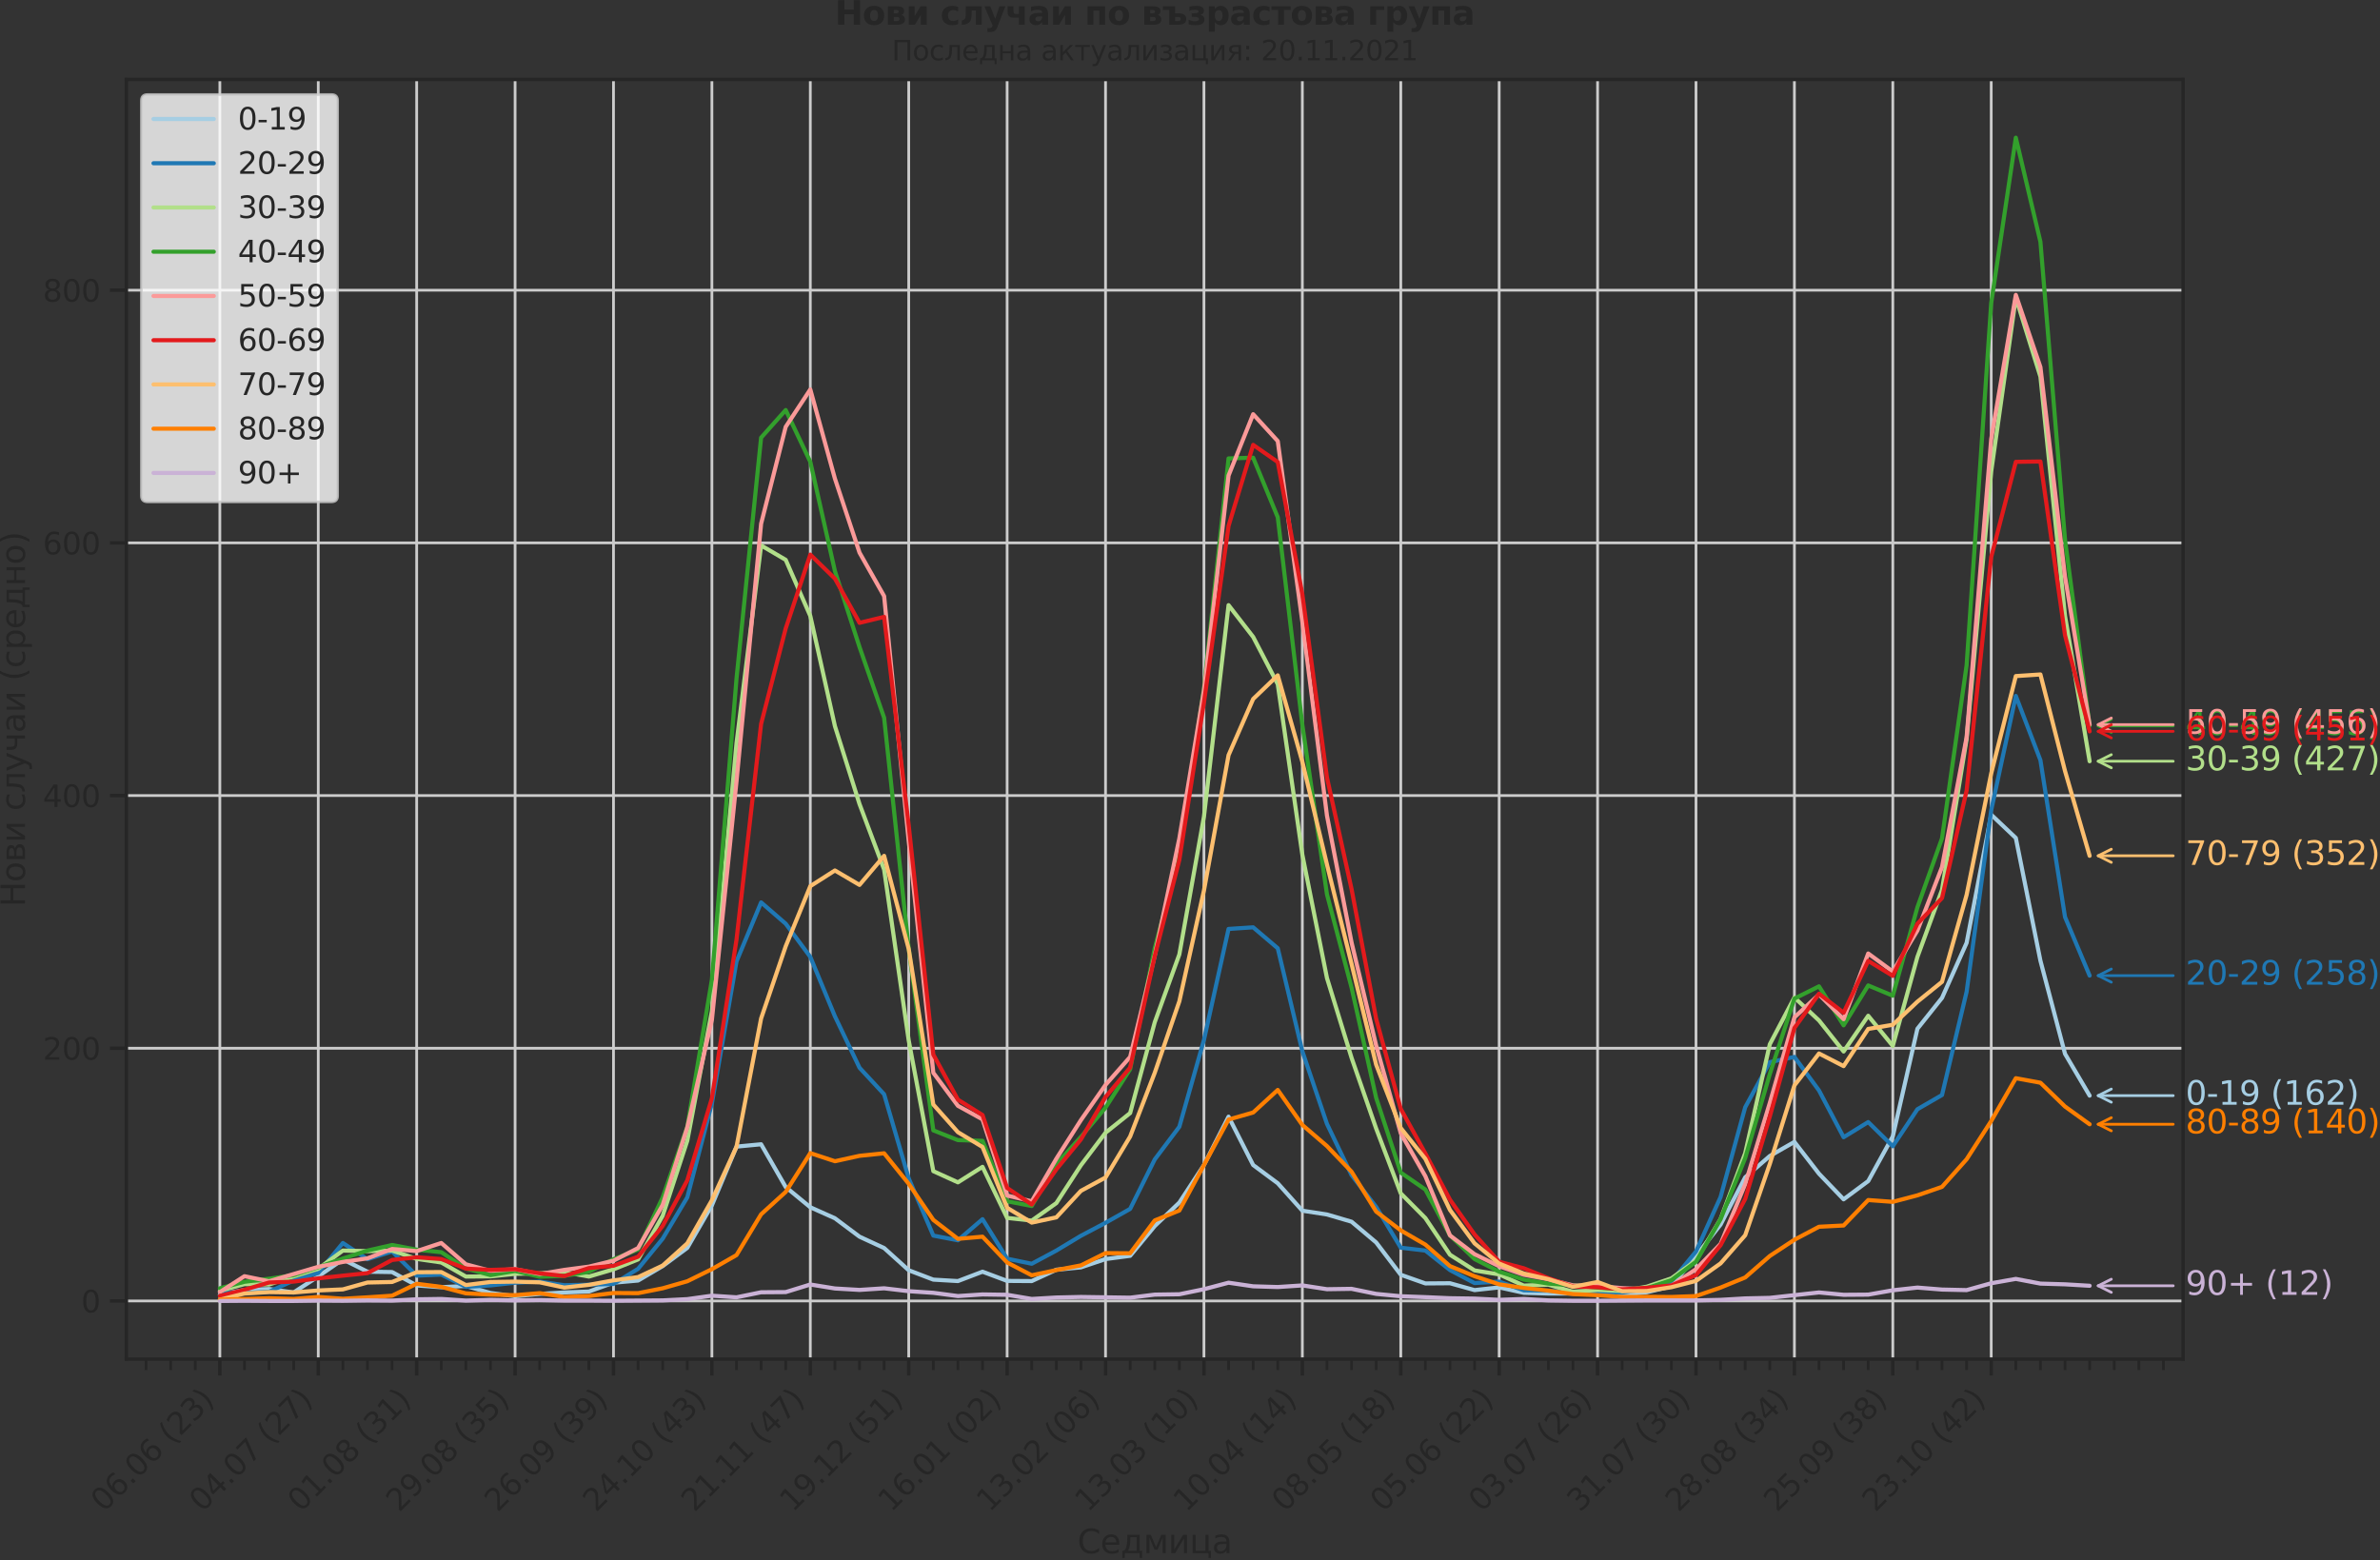 <?xml version="1.0" encoding="utf-8" standalone="no"?>
<!DOCTYPE svg PUBLIC "-//W3C//DTD SVG 1.1//EN"
  "http://www.w3.org/Graphics/SVG/1.1/DTD/svg11.dtd">
<svg height="569.364pt" version="1.1" viewBox="0 0 868.425 569.364" width="868.425pt" xmlns="http://www.w3.org/2000/svg" xmlns:xlink="http://www.w3.org/1999/xlink">
 <rect x="0" y="0" width="868.425" height="569.364" fill="#333333" stroke="none"/>
 <defs>
  <style type="text/css">*{stroke-linecap:butt;stroke-linejoin:round;}</style>
 </defs>
 <g id="figure_1">
  <g id="patch_1">
   <path d="M 0 569.364 
L 868.425 569.364 
L 868.425 0 
L 0 0 
z
" style="fill:none;"/>
  </g>
  <g id="axes_1">
   <g id="patch_2">
    <path d="M 46.11 496.016 
L 796.586 496.016 
L 796.586 29.024 
L 46.11 29.024 
z
" style="fill:none;"/>
   </g>
   <g id="matplotlib.axis_1">
    <g id="xtick_1">
     <g id="line2d_1">
      <path clip-path="url(#p2f351a341a)" d="M 80.223 496.016 
L 80.223 29.024 
" style="fill:none;stroke:#cccccc;stroke-linecap:round;"/>
     </g>
     <g id="line2d_2">
      <defs>
       <path d="M 0 0 
L 0 6 
" id="m066e63f9bc" style="stroke:#262626;stroke-width:1.25;"/>
      </defs>
      <g>
       <use style="fill:#262626;stroke:#262626;stroke-width:1.25;" x="80.223" xlink:href="#m066e63f9bc" y="496.016"/>
      </g>
     </g>
     <g id="text_1">
      <!-- 06.06 (23) -->
      <g style="fill:#262626;" transform="translate(37.898 552.133)rotate(-45)scale(0.11 -0.11)">
       <defs>
        <path d="M 2034 4250 
Q 1547 4250 1301 3770 
Q 1056 3291 1056 2328 
Q 1056 1369 1301 889 
Q 1547 409 2034 409 
Q 2525 409 2770 889 
Q 3016 1369 3016 2328 
Q 3016 3291 2770 3770 
Q 2525 4250 2034 4250 
z
M 2034 4750 
Q 2819 4750 3233 4129 
Q 3647 3509 3647 2328 
Q 3647 1150 3233 529 
Q 2819 -91 2034 -91 
Q 1250 -91 836 529 
Q 422 1150 422 2328 
Q 422 3509 836 4129 
Q 1250 4750 2034 4750 
z
" id="DejaVuSans-30" transform="scale(0.016)"/>
        <path d="M 2113 2584 
Q 1688 2584 1439 2293 
Q 1191 2003 1191 1497 
Q 1191 994 1439 701 
Q 1688 409 2113 409 
Q 2538 409 2786 701 
Q 3034 994 3034 1497 
Q 3034 2003 2786 2293 
Q 2538 2584 2113 2584 
z
M 3366 4563 
L 3366 3988 
Q 3128 4100 2886 4159 
Q 2644 4219 2406 4219 
Q 1781 4219 1451 3797 
Q 1122 3375 1075 2522 
Q 1259 2794 1537 2939 
Q 1816 3084 2150 3084 
Q 2853 3084 3261 2657 
Q 3669 2231 3669 1497 
Q 3669 778 3244 343 
Q 2819 -91 2113 -91 
Q 1303 -91 875 529 
Q 447 1150 447 2328 
Q 447 3434 972 4092 
Q 1497 4750 2381 4750 
Q 2619 4750 2861 4703 
Q 3103 4656 3366 4563 
z
" id="DejaVuSans-36" transform="scale(0.016)"/>
        <path d="M 684 794 
L 1344 794 
L 1344 0 
L 684 0 
L 684 794 
z
" id="DejaVuSans-2e" transform="scale(0.016)"/>
        <path id="DejaVuSans-20" transform="scale(0.016)"/>
        <path d="M 1984 4856 
Q 1566 4138 1362 3434 
Q 1159 2731 1159 2009 
Q 1159 1288 1364 580 
Q 1569 -128 1984 -844 
L 1484 -844 
Q 1016 -109 783 600 
Q 550 1309 550 2009 
Q 550 2706 781 3412 
Q 1013 4119 1484 4856 
L 1984 4856 
z
" id="DejaVuSans-28" transform="scale(0.016)"/>
        <path d="M 1228 531 
L 3431 531 
L 3431 0 
L 469 0 
L 469 531 
Q 828 903 1448 1529 
Q 2069 2156 2228 2338 
Q 2531 2678 2651 2914 
Q 2772 3150 2772 3378 
Q 2772 3750 2511 3984 
Q 2250 4219 1831 4219 
Q 1534 4219 1204 4116 
Q 875 4013 500 3803 
L 500 4441 
Q 881 4594 1212 4672 
Q 1544 4750 1819 4750 
Q 2544 4750 2975 4387 
Q 3406 4025 3406 3419 
Q 3406 3131 3298 2873 
Q 3191 2616 2906 2266 
Q 2828 2175 2409 1742 
Q 1991 1309 1228 531 
z
" id="DejaVuSans-32" transform="scale(0.016)"/>
        <path d="M 2597 2516 
Q 3050 2419 3304 2112 
Q 3559 1806 3559 1356 
Q 3559 666 3084 287 
Q 2609 -91 1734 -91 
Q 1441 -91 1130 -33 
Q 819 25 488 141 
L 488 750 
Q 750 597 1062 519 
Q 1375 441 1716 441 
Q 2309 441 2620 675 
Q 2931 909 2931 1356 
Q 2931 1769 2642 2001 
Q 2353 2234 1838 2234 
L 1294 2234 
L 1294 2753 
L 1863 2753 
Q 2328 2753 2575 2939 
Q 2822 3125 2822 3475 
Q 2822 3834 2567 4026 
Q 2313 4219 1838 4219 
Q 1578 4219 1281 4162 
Q 984 4106 628 3988 
L 628 4550 
Q 988 4650 1302 4700 
Q 1616 4750 1894 4750 
Q 2613 4750 3031 4423 
Q 3450 4097 3450 3541 
Q 3450 3153 3228 2886 
Q 3006 2619 2597 2516 
z
" id="DejaVuSans-33" transform="scale(0.016)"/>
        <path d="M 513 4856 
L 1013 4856 
Q 1481 4119 1714 3412 
Q 1947 2706 1947 2009 
Q 1947 1309 1714 600 
Q 1481 -109 1013 -844 
L 513 -844 
Q 928 -128 1133 580 
Q 1338 1288 1338 2009 
Q 1338 2731 1133 3434 
Q 928 4138 513 4856 
z
" id="DejaVuSans-29" transform="scale(0.016)"/>
       </defs>
       <use xlink:href="#DejaVuSans-30"/>
       <use x="63.623" xlink:href="#DejaVuSans-36"/>
       <use x="127.246" xlink:href="#DejaVuSans-2e"/>
       <use x="159.033" xlink:href="#DejaVuSans-30"/>
       <use x="222.656" xlink:href="#DejaVuSans-36"/>
       <use x="286.279" xlink:href="#DejaVuSans-20"/>
       <use x="318.066" xlink:href="#DejaVuSans-28"/>
       <use x="357.08" xlink:href="#DejaVuSans-32"/>
       <use x="420.703" xlink:href="#DejaVuSans-33"/>
       <use x="484.326" xlink:href="#DejaVuSans-29"/>
      </g>
     </g>
    </g>
    <g id="xtick_2">
     <g id="line2d_3">
      <path clip-path="url(#p2f351a341a)" d="M 116.13 496.016 
L 116.13 29.024 
" style="fill:none;stroke:#cccccc;stroke-linecap:round;"/>
     </g>
     <g id="line2d_4">
      <g>
       <use style="fill:#262626;stroke:#262626;stroke-width:1.25;" x="116.13" xlink:href="#m066e63f9bc" y="496.016"/>
      </g>
     </g>
     <g id="text_2">
      <!-- 04.07 (27) -->
      <g style="fill:#262626;" transform="translate(73.806 552.133)rotate(-45)scale(0.11 -0.11)">
       <defs>
        <path d="M 2419 4116 
L 825 1625 
L 2419 1625 
L 2419 4116 
z
M 2253 4666 
L 3047 4666 
L 3047 1625 
L 3713 1625 
L 3713 1100 
L 3047 1100 
L 3047 0 
L 2419 0 
L 2419 1100 
L 313 1100 
L 313 1709 
L 2253 4666 
z
" id="DejaVuSans-34" transform="scale(0.016)"/>
        <path d="M 525 4666 
L 3525 4666 
L 3525 4397 
L 1831 0 
L 1172 0 
L 2766 4134 
L 525 4134 
L 525 4666 
z
" id="DejaVuSans-37" transform="scale(0.016)"/>
       </defs>
       <use xlink:href="#DejaVuSans-30"/>
       <use x="63.623" xlink:href="#DejaVuSans-34"/>
       <use x="127.246" xlink:href="#DejaVuSans-2e"/>
       <use x="159.033" xlink:href="#DejaVuSans-30"/>
       <use x="222.656" xlink:href="#DejaVuSans-37"/>
       <use x="286.279" xlink:href="#DejaVuSans-20"/>
       <use x="318.066" xlink:href="#DejaVuSans-28"/>
       <use x="357.08" xlink:href="#DejaVuSans-32"/>
       <use x="420.703" xlink:href="#DejaVuSans-37"/>
       <use x="484.326" xlink:href="#DejaVuSans-29"/>
      </g>
     </g>
    </g>
    <g id="xtick_3">
     <g id="line2d_5">
      <path clip-path="url(#p2f351a341a)" d="M 152.038 496.016 
L 152.038 29.024 
" style="fill:none;stroke:#cccccc;stroke-linecap:round;"/>
     </g>
     <g id="line2d_6">
      <g>
       <use style="fill:#262626;stroke:#262626;stroke-width:1.25;" x="152.038" xlink:href="#m066e63f9bc" y="496.016"/>
      </g>
     </g>
     <g id="text_3">
      <!-- 01.08 (31) -->
      <g style="fill:#262626;" transform="translate(109.714 552.133)rotate(-45)scale(0.11 -0.11)">
       <defs>
        <path d="M 794 531 
L 1825 531 
L 1825 4091 
L 703 3866 
L 703 4441 
L 1819 4666 
L 2450 4666 
L 2450 531 
L 3481 531 
L 3481 0 
L 794 0 
L 794 531 
z
" id="DejaVuSans-31" transform="scale(0.016)"/>
        <path d="M 2034 2216 
Q 1584 2216 1326 1975 
Q 1069 1734 1069 1313 
Q 1069 891 1326 650 
Q 1584 409 2034 409 
Q 2484 409 2743 651 
Q 3003 894 3003 1313 
Q 3003 1734 2745 1975 
Q 2488 2216 2034 2216 
z
M 1403 2484 
Q 997 2584 770 2862 
Q 544 3141 544 3541 
Q 544 4100 942 4425 
Q 1341 4750 2034 4750 
Q 2731 4750 3128 4425 
Q 3525 4100 3525 3541 
Q 3525 3141 3298 2862 
Q 3072 2584 2669 2484 
Q 3125 2378 3379 2068 
Q 3634 1759 3634 1313 
Q 3634 634 3220 271 
Q 2806 -91 2034 -91 
Q 1263 -91 848 271 
Q 434 634 434 1313 
Q 434 1759 690 2068 
Q 947 2378 1403 2484 
z
M 1172 3481 
Q 1172 3119 1398 2916 
Q 1625 2713 2034 2713 
Q 2441 2713 2670 2916 
Q 2900 3119 2900 3481 
Q 2900 3844 2670 4047 
Q 2441 4250 2034 4250 
Q 1625 4250 1398 4047 
Q 1172 3844 1172 3481 
z
" id="DejaVuSans-38" transform="scale(0.016)"/>
       </defs>
       <use xlink:href="#DejaVuSans-30"/>
       <use x="63.623" xlink:href="#DejaVuSans-31"/>
       <use x="127.246" xlink:href="#DejaVuSans-2e"/>
       <use x="159.033" xlink:href="#DejaVuSans-30"/>
       <use x="222.656" xlink:href="#DejaVuSans-38"/>
       <use x="286.279" xlink:href="#DejaVuSans-20"/>
       <use x="318.066" xlink:href="#DejaVuSans-28"/>
       <use x="357.08" xlink:href="#DejaVuSans-33"/>
       <use x="420.703" xlink:href="#DejaVuSans-31"/>
       <use x="484.326" xlink:href="#DejaVuSans-29"/>
      </g>
     </g>
    </g>
    <g id="xtick_4">
     <g id="line2d_7">
      <path clip-path="url(#p2f351a341a)" d="M 187.946 496.016 
L 187.946 29.024 
" style="fill:none;stroke:#cccccc;stroke-linecap:round;"/>
     </g>
     <g id="line2d_8">
      <g>
       <use style="fill:#262626;stroke:#262626;stroke-width:1.25;" x="187.946" xlink:href="#m066e63f9bc" y="496.016"/>
      </g>
     </g>
     <g id="text_4">
      <!-- 29.08 (35) -->
      <g style="fill:#262626;" transform="translate(145.622 552.133)rotate(-45)scale(0.11 -0.11)">
       <defs>
        <path d="M 703 97 
L 703 672 
Q 941 559 1184 500 
Q 1428 441 1663 441 
Q 2288 441 2617 861 
Q 2947 1281 2994 2138 
Q 2813 1869 2534 1725 
Q 2256 1581 1919 1581 
Q 1219 1581 811 2004 
Q 403 2428 403 3163 
Q 403 3881 828 4315 
Q 1253 4750 1959 4750 
Q 2769 4750 3195 4129 
Q 3622 3509 3622 2328 
Q 3622 1225 3098 567 
Q 2575 -91 1691 -91 
Q 1453 -91 1209 -44 
Q 966 3 703 97 
z
M 1959 2075 
Q 2384 2075 2632 2365 
Q 2881 2656 2881 3163 
Q 2881 3666 2632 3958 
Q 2384 4250 1959 4250 
Q 1534 4250 1286 3958 
Q 1038 3666 1038 3163 
Q 1038 2656 1286 2365 
Q 1534 2075 1959 2075 
z
" id="DejaVuSans-39" transform="scale(0.016)"/>
        <path d="M 691 4666 
L 3169 4666 
L 3169 4134 
L 1269 4134 
L 1269 2991 
Q 1406 3038 1543 3061 
Q 1681 3084 1819 3084 
Q 2600 3084 3056 2656 
Q 3513 2228 3513 1497 
Q 3513 744 3044 326 
Q 2575 -91 1722 -91 
Q 1428 -91 1123 -41 
Q 819 9 494 109 
L 494 744 
Q 775 591 1075 516 
Q 1375 441 1709 441 
Q 2250 441 2565 725 
Q 2881 1009 2881 1497 
Q 2881 1984 2565 2268 
Q 2250 2553 1709 2553 
Q 1456 2553 1204 2497 
Q 953 2441 691 2322 
L 691 4666 
z
" id="DejaVuSans-35" transform="scale(0.016)"/>
       </defs>
       <use xlink:href="#DejaVuSans-32"/>
       <use x="63.623" xlink:href="#DejaVuSans-39"/>
       <use x="127.246" xlink:href="#DejaVuSans-2e"/>
       <use x="159.033" xlink:href="#DejaVuSans-30"/>
       <use x="222.656" xlink:href="#DejaVuSans-38"/>
       <use x="286.279" xlink:href="#DejaVuSans-20"/>
       <use x="318.066" xlink:href="#DejaVuSans-28"/>
       <use x="357.08" xlink:href="#DejaVuSans-33"/>
       <use x="420.703" xlink:href="#DejaVuSans-35"/>
       <use x="484.326" xlink:href="#DejaVuSans-29"/>
      </g>
     </g>
    </g>
    <g id="xtick_5">
     <g id="line2d_9">
      <path clip-path="url(#p2f351a341a)" d="M 223.854 496.016 
L 223.854 29.024 
" style="fill:none;stroke:#cccccc;stroke-linecap:round;"/>
     </g>
     <g id="line2d_10">
      <g>
       <use style="fill:#262626;stroke:#262626;stroke-width:1.25;" x="223.854" xlink:href="#m066e63f9bc" y="496.016"/>
      </g>
     </g>
     <g id="text_5">
      <!-- 26.09 (39) -->
      <g style="fill:#262626;" transform="translate(181.53 552.133)rotate(-45)scale(0.11 -0.11)">
       <use xlink:href="#DejaVuSans-32"/>
       <use x="63.623" xlink:href="#DejaVuSans-36"/>
       <use x="127.246" xlink:href="#DejaVuSans-2e"/>
       <use x="159.033" xlink:href="#DejaVuSans-30"/>
       <use x="222.656" xlink:href="#DejaVuSans-39"/>
       <use x="286.279" xlink:href="#DejaVuSans-20"/>
       <use x="318.066" xlink:href="#DejaVuSans-28"/>
       <use x="357.08" xlink:href="#DejaVuSans-33"/>
       <use x="420.703" xlink:href="#DejaVuSans-39"/>
       <use x="484.326" xlink:href="#DejaVuSans-29"/>
      </g>
     </g>
    </g>
    <g id="xtick_6">
     <g id="line2d_11">
      <path clip-path="url(#p2f351a341a)" d="M 259.762 496.016 
L 259.762 29.024 
" style="fill:none;stroke:#cccccc;stroke-linecap:round;"/>
     </g>
     <g id="line2d_12">
      <g>
       <use style="fill:#262626;stroke:#262626;stroke-width:1.25;" x="259.762" xlink:href="#m066e63f9bc" y="496.016"/>
      </g>
     </g>
     <g id="text_6">
      <!-- 24.10 (43) -->
      <g style="fill:#262626;" transform="translate(217.438 552.133)rotate(-45)scale(0.11 -0.11)">
       <use xlink:href="#DejaVuSans-32"/>
       <use x="63.623" xlink:href="#DejaVuSans-34"/>
       <use x="127.246" xlink:href="#DejaVuSans-2e"/>
       <use x="159.033" xlink:href="#DejaVuSans-31"/>
       <use x="222.656" xlink:href="#DejaVuSans-30"/>
       <use x="286.279" xlink:href="#DejaVuSans-20"/>
       <use x="318.066" xlink:href="#DejaVuSans-28"/>
       <use x="357.08" xlink:href="#DejaVuSans-34"/>
       <use x="420.703" xlink:href="#DejaVuSans-33"/>
       <use x="484.326" xlink:href="#DejaVuSans-29"/>
      </g>
     </g>
    </g>
    <g id="xtick_7">
     <g id="line2d_13">
      <path clip-path="url(#p2f351a341a)" d="M 295.67 496.016 
L 295.67 29.024 
" style="fill:none;stroke:#cccccc;stroke-linecap:round;"/>
     </g>
     <g id="line2d_14">
      <g>
       <use style="fill:#262626;stroke:#262626;stroke-width:1.25;" x="295.67" xlink:href="#m066e63f9bc" y="496.016"/>
      </g>
     </g>
     <g id="text_7">
      <!-- 21.11 (47) -->
      <g style="fill:#262626;" transform="translate(253.346 552.133)rotate(-45)scale(0.11 -0.11)">
       <use xlink:href="#DejaVuSans-32"/>
       <use x="63.623" xlink:href="#DejaVuSans-31"/>
       <use x="127.246" xlink:href="#DejaVuSans-2e"/>
       <use x="159.033" xlink:href="#DejaVuSans-31"/>
       <use x="222.656" xlink:href="#DejaVuSans-31"/>
       <use x="286.279" xlink:href="#DejaVuSans-20"/>
       <use x="318.066" xlink:href="#DejaVuSans-28"/>
       <use x="357.08" xlink:href="#DejaVuSans-34"/>
       <use x="420.703" xlink:href="#DejaVuSans-37"/>
       <use x="484.326" xlink:href="#DejaVuSans-29"/>
      </g>
     </g>
    </g>
    <g id="xtick_8">
     <g id="line2d_15">
      <path clip-path="url(#p2f351a341a)" d="M 331.578 496.016 
L 331.578 29.024 
" style="fill:none;stroke:#cccccc;stroke-linecap:round;"/>
     </g>
     <g id="line2d_16">
      <g>
       <use style="fill:#262626;stroke:#262626;stroke-width:1.25;" x="331.578" xlink:href="#m066e63f9bc" y="496.016"/>
      </g>
     </g>
     <g id="text_8">
      <!-- 19.12 (51) -->
      <g style="fill:#262626;" transform="translate(289.254 552.133)rotate(-45)scale(0.11 -0.11)">
       <use xlink:href="#DejaVuSans-31"/>
       <use x="63.623" xlink:href="#DejaVuSans-39"/>
       <use x="127.246" xlink:href="#DejaVuSans-2e"/>
       <use x="159.033" xlink:href="#DejaVuSans-31"/>
       <use x="222.656" xlink:href="#DejaVuSans-32"/>
       <use x="286.279" xlink:href="#DejaVuSans-20"/>
       <use x="318.066" xlink:href="#DejaVuSans-28"/>
       <use x="357.08" xlink:href="#DejaVuSans-35"/>
       <use x="420.703" xlink:href="#DejaVuSans-31"/>
       <use x="484.326" xlink:href="#DejaVuSans-29"/>
      </g>
     </g>
    </g>
    <g id="xtick_9">
     <g id="line2d_17">
      <path clip-path="url(#p2f351a341a)" d="M 367.486 496.016 
L 367.486 29.024 
" style="fill:none;stroke:#cccccc;stroke-linecap:round;"/>
     </g>
     <g id="line2d_18">
      <g>
       <use style="fill:#262626;stroke:#262626;stroke-width:1.25;" x="367.486" xlink:href="#m066e63f9bc" y="496.016"/>
      </g>
     </g>
     <g id="text_9">
      <!-- 16.01 (02) -->
      <g style="fill:#262626;" transform="translate(325.162 552.133)rotate(-45)scale(0.11 -0.11)">
       <use xlink:href="#DejaVuSans-31"/>
       <use x="63.623" xlink:href="#DejaVuSans-36"/>
       <use x="127.246" xlink:href="#DejaVuSans-2e"/>
       <use x="159.033" xlink:href="#DejaVuSans-30"/>
       <use x="222.656" xlink:href="#DejaVuSans-31"/>
       <use x="286.279" xlink:href="#DejaVuSans-20"/>
       <use x="318.066" xlink:href="#DejaVuSans-28"/>
       <use x="357.08" xlink:href="#DejaVuSans-30"/>
       <use x="420.703" xlink:href="#DejaVuSans-32"/>
       <use x="484.326" xlink:href="#DejaVuSans-29"/>
      </g>
     </g>
    </g>
    <g id="xtick_10">
     <g id="line2d_19">
      <path clip-path="url(#p2f351a341a)" d="M 403.394 496.016 
L 403.394 29.024 
" style="fill:none;stroke:#cccccc;stroke-linecap:round;"/>
     </g>
     <g id="line2d_20">
      <g>
       <use style="fill:#262626;stroke:#262626;stroke-width:1.25;" x="403.394" xlink:href="#m066e63f9bc" y="496.016"/>
      </g>
     </g>
     <g id="text_10">
      <!-- 13.02 (06) -->
      <g style="fill:#262626;" transform="translate(361.07 552.133)rotate(-45)scale(0.11 -0.11)">
       <use xlink:href="#DejaVuSans-31"/>
       <use x="63.623" xlink:href="#DejaVuSans-33"/>
       <use x="127.246" xlink:href="#DejaVuSans-2e"/>
       <use x="159.033" xlink:href="#DejaVuSans-30"/>
       <use x="222.656" xlink:href="#DejaVuSans-32"/>
       <use x="286.279" xlink:href="#DejaVuSans-20"/>
       <use x="318.066" xlink:href="#DejaVuSans-28"/>
       <use x="357.08" xlink:href="#DejaVuSans-30"/>
       <use x="420.703" xlink:href="#DejaVuSans-36"/>
       <use x="484.326" xlink:href="#DejaVuSans-29"/>
      </g>
     </g>
    </g>
    <g id="xtick_11">
     <g id="line2d_21">
      <path clip-path="url(#p2f351a341a)" d="M 439.302 496.016 
L 439.302 29.024 
" style="fill:none;stroke:#cccccc;stroke-linecap:round;"/>
     </g>
     <g id="line2d_22">
      <g>
       <use style="fill:#262626;stroke:#262626;stroke-width:1.25;" x="439.302" xlink:href="#m066e63f9bc" y="496.016"/>
      </g>
     </g>
     <g id="text_11">
      <!-- 13.03 (10) -->
      <g style="fill:#262626;" transform="translate(396.978 552.133)rotate(-45)scale(0.11 -0.11)">
       <use xlink:href="#DejaVuSans-31"/>
       <use x="63.623" xlink:href="#DejaVuSans-33"/>
       <use x="127.246" xlink:href="#DejaVuSans-2e"/>
       <use x="159.033" xlink:href="#DejaVuSans-30"/>
       <use x="222.656" xlink:href="#DejaVuSans-33"/>
       <use x="286.279" xlink:href="#DejaVuSans-20"/>
       <use x="318.066" xlink:href="#DejaVuSans-28"/>
       <use x="357.08" xlink:href="#DejaVuSans-31"/>
       <use x="420.703" xlink:href="#DejaVuSans-30"/>
       <use x="484.326" xlink:href="#DejaVuSans-29"/>
      </g>
     </g>
    </g>
    <g id="xtick_12">
     <g id="line2d_23">
      <path clip-path="url(#p2f351a341a)" d="M 475.21 496.016 
L 475.21 29.024 
" style="fill:none;stroke:#cccccc;stroke-linecap:round;"/>
     </g>
     <g id="line2d_24">
      <g>
       <use style="fill:#262626;stroke:#262626;stroke-width:1.25;" x="475.21" xlink:href="#m066e63f9bc" y="496.016"/>
      </g>
     </g>
     <g id="text_12">
      <!-- 10.04 (14) -->
      <g style="fill:#262626;" transform="translate(432.886 552.133)rotate(-45)scale(0.11 -0.11)">
       <use xlink:href="#DejaVuSans-31"/>
       <use x="63.623" xlink:href="#DejaVuSans-30"/>
       <use x="127.246" xlink:href="#DejaVuSans-2e"/>
       <use x="159.033" xlink:href="#DejaVuSans-30"/>
       <use x="222.656" xlink:href="#DejaVuSans-34"/>
       <use x="286.279" xlink:href="#DejaVuSans-20"/>
       <use x="318.066" xlink:href="#DejaVuSans-28"/>
       <use x="357.08" xlink:href="#DejaVuSans-31"/>
       <use x="420.703" xlink:href="#DejaVuSans-34"/>
       <use x="484.326" xlink:href="#DejaVuSans-29"/>
      </g>
     </g>
    </g>
    <g id="xtick_13">
     <g id="line2d_25">
      <path clip-path="url(#p2f351a341a)" d="M 511.118 496.016 
L 511.118 29.024 
" style="fill:none;stroke:#cccccc;stroke-linecap:round;"/>
     </g>
     <g id="line2d_26">
      <g>
       <use style="fill:#262626;stroke:#262626;stroke-width:1.25;" x="511.118" xlink:href="#m066e63f9bc" y="496.016"/>
      </g>
     </g>
     <g id="text_13">
      <!-- 08.05 (18) -->
      <g style="fill:#262626;" transform="translate(468.794 552.133)rotate(-45)scale(0.11 -0.11)">
       <use xlink:href="#DejaVuSans-30"/>
       <use x="63.623" xlink:href="#DejaVuSans-38"/>
       <use x="127.246" xlink:href="#DejaVuSans-2e"/>
       <use x="159.033" xlink:href="#DejaVuSans-30"/>
       <use x="222.656" xlink:href="#DejaVuSans-35"/>
       <use x="286.279" xlink:href="#DejaVuSans-20"/>
       <use x="318.066" xlink:href="#DejaVuSans-28"/>
       <use x="357.08" xlink:href="#DejaVuSans-31"/>
       <use x="420.703" xlink:href="#DejaVuSans-38"/>
       <use x="484.326" xlink:href="#DejaVuSans-29"/>
      </g>
     </g>
    </g>
    <g id="xtick_14">
     <g id="line2d_27">
      <path clip-path="url(#p2f351a341a)" d="M 547.026 496.016 
L 547.026 29.024 
" style="fill:none;stroke:#cccccc;stroke-linecap:round;"/>
     </g>
     <g id="line2d_28">
      <g>
       <use style="fill:#262626;stroke:#262626;stroke-width:1.25;" x="547.026" xlink:href="#m066e63f9bc" y="496.016"/>
      </g>
     </g>
     <g id="text_14">
      <!-- 05.06 (22) -->
      <g style="fill:#262626;" transform="translate(504.702 552.133)rotate(-45)scale(0.11 -0.11)">
       <use xlink:href="#DejaVuSans-30"/>
       <use x="63.623" xlink:href="#DejaVuSans-35"/>
       <use x="127.246" xlink:href="#DejaVuSans-2e"/>
       <use x="159.033" xlink:href="#DejaVuSans-30"/>
       <use x="222.656" xlink:href="#DejaVuSans-36"/>
       <use x="286.279" xlink:href="#DejaVuSans-20"/>
       <use x="318.066" xlink:href="#DejaVuSans-28"/>
       <use x="357.08" xlink:href="#DejaVuSans-32"/>
       <use x="420.703" xlink:href="#DejaVuSans-32"/>
       <use x="484.326" xlink:href="#DejaVuSans-29"/>
      </g>
     </g>
    </g>
    <g id="xtick_15">
     <g id="line2d_29">
      <path clip-path="url(#p2f351a341a)" d="M 582.934 496.016 
L 582.934 29.024 
" style="fill:none;stroke:#cccccc;stroke-linecap:round;"/>
     </g>
     <g id="line2d_30">
      <g>
       <use style="fill:#262626;stroke:#262626;stroke-width:1.25;" x="582.934" xlink:href="#m066e63f9bc" y="496.016"/>
      </g>
     </g>
     <g id="text_15">
      <!-- 03.07 (26) -->
      <g style="fill:#262626;" transform="translate(540.609 552.133)rotate(-45)scale(0.11 -0.11)">
       <use xlink:href="#DejaVuSans-30"/>
       <use x="63.623" xlink:href="#DejaVuSans-33"/>
       <use x="127.246" xlink:href="#DejaVuSans-2e"/>
       <use x="159.033" xlink:href="#DejaVuSans-30"/>
       <use x="222.656" xlink:href="#DejaVuSans-37"/>
       <use x="286.279" xlink:href="#DejaVuSans-20"/>
       <use x="318.066" xlink:href="#DejaVuSans-28"/>
       <use x="357.08" xlink:href="#DejaVuSans-32"/>
       <use x="420.703" xlink:href="#DejaVuSans-36"/>
       <use x="484.326" xlink:href="#DejaVuSans-29"/>
      </g>
     </g>
    </g>
    <g id="xtick_16">
     <g id="line2d_31">
      <path clip-path="url(#p2f351a341a)" d="M 618.842 496.016 
L 618.842 29.024 
" style="fill:none;stroke:#cccccc;stroke-linecap:round;"/>
     </g>
     <g id="line2d_32">
      <g>
       <use style="fill:#262626;stroke:#262626;stroke-width:1.25;" x="618.842" xlink:href="#m066e63f9bc" y="496.016"/>
      </g>
     </g>
     <g id="text_16">
      <!-- 31.07 (30) -->
      <g style="fill:#262626;" transform="translate(576.517 552.133)rotate(-45)scale(0.11 -0.11)">
       <use xlink:href="#DejaVuSans-33"/>
       <use x="63.623" xlink:href="#DejaVuSans-31"/>
       <use x="127.246" xlink:href="#DejaVuSans-2e"/>
       <use x="159.033" xlink:href="#DejaVuSans-30"/>
       <use x="222.656" xlink:href="#DejaVuSans-37"/>
       <use x="286.279" xlink:href="#DejaVuSans-20"/>
       <use x="318.066" xlink:href="#DejaVuSans-28"/>
       <use x="357.08" xlink:href="#DejaVuSans-33"/>
       <use x="420.703" xlink:href="#DejaVuSans-30"/>
       <use x="484.326" xlink:href="#DejaVuSans-29"/>
      </g>
     </g>
    </g>
    <g id="xtick_17">
     <g id="line2d_33">
      <path clip-path="url(#p2f351a341a)" d="M 654.75 496.016 
L 654.75 29.024 
" style="fill:none;stroke:#cccccc;stroke-linecap:round;"/>
     </g>
     <g id="line2d_34">
      <g>
       <use style="fill:#262626;stroke:#262626;stroke-width:1.25;" x="654.75" xlink:href="#m066e63f9bc" y="496.016"/>
      </g>
     </g>
     <g id="text_17">
      <!-- 28.08 (34) -->
      <g style="fill:#262626;" transform="translate(612.425 552.133)rotate(-45)scale(0.11 -0.11)">
       <use xlink:href="#DejaVuSans-32"/>
       <use x="63.623" xlink:href="#DejaVuSans-38"/>
       <use x="127.246" xlink:href="#DejaVuSans-2e"/>
       <use x="159.033" xlink:href="#DejaVuSans-30"/>
       <use x="222.656" xlink:href="#DejaVuSans-38"/>
       <use x="286.279" xlink:href="#DejaVuSans-20"/>
       <use x="318.066" xlink:href="#DejaVuSans-28"/>
       <use x="357.08" xlink:href="#DejaVuSans-33"/>
       <use x="420.703" xlink:href="#DejaVuSans-34"/>
       <use x="484.326" xlink:href="#DejaVuSans-29"/>
      </g>
     </g>
    </g>
    <g id="xtick_18">
     <g id="line2d_35">
      <path clip-path="url(#p2f351a341a)" d="M 690.657 496.016 
L 690.657 29.024 
" style="fill:none;stroke:#cccccc;stroke-linecap:round;"/>
     </g>
     <g id="line2d_36">
      <g>
       <use style="fill:#262626;stroke:#262626;stroke-width:1.25;" x="690.657" xlink:href="#m066e63f9bc" y="496.016"/>
      </g>
     </g>
     <g id="text_18">
      <!-- 25.09 (38) -->
      <g style="fill:#262626;" transform="translate(648.333 552.133)rotate(-45)scale(0.11 -0.11)">
       <use xlink:href="#DejaVuSans-32"/>
       <use x="63.623" xlink:href="#DejaVuSans-35"/>
       <use x="127.246" xlink:href="#DejaVuSans-2e"/>
       <use x="159.033" xlink:href="#DejaVuSans-30"/>
       <use x="222.656" xlink:href="#DejaVuSans-39"/>
       <use x="286.279" xlink:href="#DejaVuSans-20"/>
       <use x="318.066" xlink:href="#DejaVuSans-28"/>
       <use x="357.08" xlink:href="#DejaVuSans-33"/>
       <use x="420.703" xlink:href="#DejaVuSans-38"/>
       <use x="484.326" xlink:href="#DejaVuSans-29"/>
      </g>
     </g>
    </g>
    <g id="xtick_19">
     <g id="line2d_37">
      <path clip-path="url(#p2f351a341a)" d="M 726.565 496.016 
L 726.565 29.024 
" style="fill:none;stroke:#cccccc;stroke-linecap:round;"/>
     </g>
     <g id="line2d_38">
      <g>
       <use style="fill:#262626;stroke:#262626;stroke-width:1.25;" x="726.565" xlink:href="#m066e63f9bc" y="496.016"/>
      </g>
     </g>
     <g id="text_19">
      <!-- 23.10 (42) -->
      <g style="fill:#262626;" transform="translate(684.241 552.133)rotate(-45)scale(0.11 -0.11)">
       <use xlink:href="#DejaVuSans-32"/>
       <use x="63.623" xlink:href="#DejaVuSans-33"/>
       <use x="127.246" xlink:href="#DejaVuSans-2e"/>
       <use x="159.033" xlink:href="#DejaVuSans-31"/>
       <use x="222.656" xlink:href="#DejaVuSans-30"/>
       <use x="286.279" xlink:href="#DejaVuSans-20"/>
       <use x="318.066" xlink:href="#DejaVuSans-28"/>
       <use x="357.08" xlink:href="#DejaVuSans-34"/>
       <use x="420.703" xlink:href="#DejaVuSans-32"/>
       <use x="484.326" xlink:href="#DejaVuSans-29"/>
      </g>
     </g>
    </g>
    <g id="xtick_20">
     <g id="line2d_39">
      <defs>
       <path d="M 0 0 
L 0 4 
" id="m7ce263276b" style="stroke:#262626;"/>
      </defs>
      <g>
       <use style="fill:#262626;stroke:#262626;" x="53.292" xlink:href="#m7ce263276b" y="496.016"/>
      </g>
     </g>
    </g>
    <g id="xtick_21">
     <g id="line2d_40">
      <g>
       <use style="fill:#262626;stroke:#262626;" x="62.269" xlink:href="#m7ce263276b" y="496.016"/>
      </g>
     </g>
    </g>
    <g id="xtick_22">
     <g id="line2d_41">
      <g>
       <use style="fill:#262626;stroke:#262626;" x="71.246" xlink:href="#m7ce263276b" y="496.016"/>
      </g>
     </g>
    </g>
    <g id="xtick_23">
     <g id="line2d_42">
      <g>
       <use style="fill:#262626;stroke:#262626;" x="89.2" xlink:href="#m7ce263276b" y="496.016"/>
      </g>
     </g>
    </g>
    <g id="xtick_24">
     <g id="line2d_43">
      <g>
       <use style="fill:#262626;stroke:#262626;" x="98.177" xlink:href="#m7ce263276b" y="496.016"/>
      </g>
     </g>
    </g>
    <g id="xtick_25">
     <g id="line2d_44">
      <g>
       <use style="fill:#262626;stroke:#262626;" x="107.153" xlink:href="#m7ce263276b" y="496.016"/>
      </g>
     </g>
    </g>
    <g id="xtick_26">
     <g id="line2d_45">
      <g>
       <use style="fill:#262626;stroke:#262626;" x="125.107" xlink:href="#m7ce263276b" y="496.016"/>
      </g>
     </g>
    </g>
    <g id="xtick_27">
     <g id="line2d_46">
      <g>
       <use style="fill:#262626;stroke:#262626;" x="134.084" xlink:href="#m7ce263276b" y="496.016"/>
      </g>
     </g>
    </g>
    <g id="xtick_28">
     <g id="line2d_47">
      <g>
       <use style="fill:#262626;stroke:#262626;" x="143.061" xlink:href="#m7ce263276b" y="496.016"/>
      </g>
     </g>
    </g>
    <g id="xtick_29">
     <g id="line2d_48">
      <g>
       <use style="fill:#262626;stroke:#262626;" x="161.015" xlink:href="#m7ce263276b" y="496.016"/>
      </g>
     </g>
    </g>
    <g id="xtick_30">
     <g id="line2d_49">
      <g>
       <use style="fill:#262626;stroke:#262626;" x="169.992" xlink:href="#m7ce263276b" y="496.016"/>
      </g>
     </g>
    </g>
    <g id="xtick_31">
     <g id="line2d_50">
      <g>
       <use style="fill:#262626;stroke:#262626;" x="178.969" xlink:href="#m7ce263276b" y="496.016"/>
      </g>
     </g>
    </g>
    <g id="xtick_32">
     <g id="line2d_51">
      <g>
       <use style="fill:#262626;stroke:#262626;" x="196.923" xlink:href="#m7ce263276b" y="496.016"/>
      </g>
     </g>
    </g>
    <g id="xtick_33">
     <g id="line2d_52">
      <g>
       <use style="fill:#262626;stroke:#262626;" x="205.9" xlink:href="#m7ce263276b" y="496.016"/>
      </g>
     </g>
    </g>
    <g id="xtick_34">
     <g id="line2d_53">
      <g>
       <use style="fill:#262626;stroke:#262626;" x="214.877" xlink:href="#m7ce263276b" y="496.016"/>
      </g>
     </g>
    </g>
    <g id="xtick_35">
     <g id="line2d_54">
      <g>
       <use style="fill:#262626;stroke:#262626;" x="232.831" xlink:href="#m7ce263276b" y="496.016"/>
      </g>
     </g>
    </g>
    <g id="xtick_36">
     <g id="line2d_55">
      <g>
       <use style="fill:#262626;stroke:#262626;" x="241.808" xlink:href="#m7ce263276b" y="496.016"/>
      </g>
     </g>
    </g>
    <g id="xtick_37">
     <g id="line2d_56">
      <g>
       <use style="fill:#262626;stroke:#262626;" x="250.785" xlink:href="#m7ce263276b" y="496.016"/>
      </g>
     </g>
    </g>
    <g id="xtick_38">
     <g id="line2d_57">
      <g>
       <use style="fill:#262626;stroke:#262626;" x="268.739" xlink:href="#m7ce263276b" y="496.016"/>
      </g>
     </g>
    </g>
    <g id="xtick_39">
     <g id="line2d_58">
      <g>
       <use style="fill:#262626;stroke:#262626;" x="277.716" xlink:href="#m7ce263276b" y="496.016"/>
      </g>
     </g>
    </g>
    <g id="xtick_40">
     <g id="line2d_59">
      <g>
       <use style="fill:#262626;stroke:#262626;" x="286.693" xlink:href="#m7ce263276b" y="496.016"/>
      </g>
     </g>
    </g>
    <g id="xtick_41">
     <g id="line2d_60">
      <g>
       <use style="fill:#262626;stroke:#262626;" x="304.647" xlink:href="#m7ce263276b" y="496.016"/>
      </g>
     </g>
    </g>
    <g id="xtick_42">
     <g id="line2d_61">
      <g>
       <use style="fill:#262626;stroke:#262626;" x="313.624" xlink:href="#m7ce263276b" y="496.016"/>
      </g>
     </g>
    </g>
    <g id="xtick_43">
     <g id="line2d_62">
      <g>
       <use style="fill:#262626;stroke:#262626;" x="322.601" xlink:href="#m7ce263276b" y="496.016"/>
      </g>
     </g>
    </g>
    <g id="xtick_44">
     <g id="line2d_63">
      <g>
       <use style="fill:#262626;stroke:#262626;" x="340.555" xlink:href="#m7ce263276b" y="496.016"/>
      </g>
     </g>
    </g>
    <g id="xtick_45">
     <g id="line2d_64">
      <g>
       <use style="fill:#262626;stroke:#262626;" x="349.532" xlink:href="#m7ce263276b" y="496.016"/>
      </g>
     </g>
    </g>
    <g id="xtick_46">
     <g id="line2d_65">
      <g>
       <use style="fill:#262626;stroke:#262626;" x="358.509" xlink:href="#m7ce263276b" y="496.016"/>
      </g>
     </g>
    </g>
    <g id="xtick_47">
     <g id="line2d_66">
      <g>
       <use style="fill:#262626;stroke:#262626;" x="376.463" xlink:href="#m7ce263276b" y="496.016"/>
      </g>
     </g>
    </g>
    <g id="xtick_48">
     <g id="line2d_67">
      <g>
       <use style="fill:#262626;stroke:#262626;" x="385.44" xlink:href="#m7ce263276b" y="496.016"/>
      </g>
     </g>
    </g>
    <g id="xtick_49">
     <g id="line2d_68">
      <g>
       <use style="fill:#262626;stroke:#262626;" x="394.417" xlink:href="#m7ce263276b" y="496.016"/>
      </g>
     </g>
    </g>
    <g id="xtick_50">
     <g id="line2d_69">
      <g>
       <use style="fill:#262626;stroke:#262626;" x="412.371" xlink:href="#m7ce263276b" y="496.016"/>
      </g>
     </g>
    </g>
    <g id="xtick_51">
     <g id="line2d_70">
      <g>
       <use style="fill:#262626;stroke:#262626;" x="421.348" xlink:href="#m7ce263276b" y="496.016"/>
      </g>
     </g>
    </g>
    <g id="xtick_52">
     <g id="line2d_71">
      <g>
       <use style="fill:#262626;stroke:#262626;" x="430.325" xlink:href="#m7ce263276b" y="496.016"/>
      </g>
     </g>
    </g>
    <g id="xtick_53">
     <g id="line2d_72">
      <g>
       <use style="fill:#262626;stroke:#262626;" x="448.279" xlink:href="#m7ce263276b" y="496.016"/>
      </g>
     </g>
    </g>
    <g id="xtick_54">
     <g id="line2d_73">
      <g>
       <use style="fill:#262626;stroke:#262626;" x="457.256" xlink:href="#m7ce263276b" y="496.016"/>
      </g>
     </g>
    </g>
    <g id="xtick_55">
     <g id="line2d_74">
      <g>
       <use style="fill:#262626;stroke:#262626;" x="466.233" xlink:href="#m7ce263276b" y="496.016"/>
      </g>
     </g>
    </g>
    <g id="xtick_56">
     <g id="line2d_75">
      <g>
       <use style="fill:#262626;stroke:#262626;" x="484.187" xlink:href="#m7ce263276b" y="496.016"/>
      </g>
     </g>
    </g>
    <g id="xtick_57">
     <g id="line2d_76">
      <g>
       <use style="fill:#262626;stroke:#262626;" x="493.164" xlink:href="#m7ce263276b" y="496.016"/>
      </g>
     </g>
    </g>
    <g id="xtick_58">
     <g id="line2d_77">
      <g>
       <use style="fill:#262626;stroke:#262626;" x="502.141" xlink:href="#m7ce263276b" y="496.016"/>
      </g>
     </g>
    </g>
    <g id="xtick_59">
     <g id="line2d_78">
      <g>
       <use style="fill:#262626;stroke:#262626;" x="520.095" xlink:href="#m7ce263276b" y="496.016"/>
      </g>
     </g>
    </g>
    <g id="xtick_60">
     <g id="line2d_79">
      <g>
       <use style="fill:#262626;stroke:#262626;" x="529.072" xlink:href="#m7ce263276b" y="496.016"/>
      </g>
     </g>
    </g>
    <g id="xtick_61">
     <g id="line2d_80">
      <g>
       <use style="fill:#262626;stroke:#262626;" x="538.049" xlink:href="#m7ce263276b" y="496.016"/>
      </g>
     </g>
    </g>
    <g id="xtick_62">
     <g id="line2d_81">
      <g>
       <use style="fill:#262626;stroke:#262626;" x="556.003" xlink:href="#m7ce263276b" y="496.016"/>
      </g>
     </g>
    </g>
    <g id="xtick_63">
     <g id="line2d_82">
      <g>
       <use style="fill:#262626;stroke:#262626;" x="564.98" xlink:href="#m7ce263276b" y="496.016"/>
      </g>
     </g>
    </g>
    <g id="xtick_64">
     <g id="line2d_83">
      <g>
       <use style="fill:#262626;stroke:#262626;" x="573.957" xlink:href="#m7ce263276b" y="496.016"/>
      </g>
     </g>
    </g>
    <g id="xtick_65">
     <g id="line2d_84">
      <g>
       <use style="fill:#262626;stroke:#262626;" x="591.911" xlink:href="#m7ce263276b" y="496.016"/>
      </g>
     </g>
    </g>
    <g id="xtick_66">
     <g id="line2d_85">
      <g>
       <use style="fill:#262626;stroke:#262626;" x="600.888" xlink:href="#m7ce263276b" y="496.016"/>
      </g>
     </g>
    </g>
    <g id="xtick_67">
     <g id="line2d_86">
      <g>
       <use style="fill:#262626;stroke:#262626;" x="609.865" xlink:href="#m7ce263276b" y="496.016"/>
      </g>
     </g>
    </g>
    <g id="xtick_68">
     <g id="line2d_87">
      <g>
       <use style="fill:#262626;stroke:#262626;" x="627.819" xlink:href="#m7ce263276b" y="496.016"/>
      </g>
     </g>
    </g>
    <g id="xtick_69">
     <g id="line2d_88">
      <g>
       <use style="fill:#262626;stroke:#262626;" x="636.796" xlink:href="#m7ce263276b" y="496.016"/>
      </g>
     </g>
    </g>
    <g id="xtick_70">
     <g id="line2d_89">
      <g>
       <use style="fill:#262626;stroke:#262626;" x="645.773" xlink:href="#m7ce263276b" y="496.016"/>
      </g>
     </g>
    </g>
    <g id="xtick_71">
     <g id="line2d_90">
      <g>
       <use style="fill:#262626;stroke:#262626;" x="663.727" xlink:href="#m7ce263276b" y="496.016"/>
      </g>
     </g>
    </g>
    <g id="xtick_72">
     <g id="line2d_91">
      <g>
       <use style="fill:#262626;stroke:#262626;" x="672.704" xlink:href="#m7ce263276b" y="496.016"/>
      </g>
     </g>
    </g>
    <g id="xtick_73">
     <g id="line2d_92">
      <g>
       <use style="fill:#262626;stroke:#262626;" x="681.68" xlink:href="#m7ce263276b" y="496.016"/>
      </g>
     </g>
    </g>
    <g id="xtick_74">
     <g id="line2d_93">
      <g>
       <use style="fill:#262626;stroke:#262626;" x="699.634" xlink:href="#m7ce263276b" y="496.016"/>
      </g>
     </g>
    </g>
    <g id="xtick_75">
     <g id="line2d_94">
      <g>
       <use style="fill:#262626;stroke:#262626;" x="708.611" xlink:href="#m7ce263276b" y="496.016"/>
      </g>
     </g>
    </g>
    <g id="xtick_76">
     <g id="line2d_95">
      <g>
       <use style="fill:#262626;stroke:#262626;" x="717.588" xlink:href="#m7ce263276b" y="496.016"/>
      </g>
     </g>
    </g>
    <g id="xtick_77">
     <g id="line2d_96">
      <g>
       <use style="fill:#262626;stroke:#262626;" x="735.542" xlink:href="#m7ce263276b" y="496.016"/>
      </g>
     </g>
    </g>
    <g id="xtick_78">
     <g id="line2d_97">
      <g>
       <use style="fill:#262626;stroke:#262626;" x="744.519" xlink:href="#m7ce263276b" y="496.016"/>
      </g>
     </g>
    </g>
    <g id="xtick_79">
     <g id="line2d_98">
      <g>
       <use style="fill:#262626;stroke:#262626;" x="753.496" xlink:href="#m7ce263276b" y="496.016"/>
      </g>
     </g>
    </g>
    <g id="xtick_80">
     <g id="line2d_99">
      <g>
       <use style="fill:#262626;stroke:#262626;" x="762.473" xlink:href="#m7ce263276b" y="496.016"/>
      </g>
     </g>
    </g>
    <g id="xtick_81">
     <g id="line2d_100">
      <g>
       <use style="fill:#262626;stroke:#262626;" x="771.45" xlink:href="#m7ce263276b" y="496.016"/>
      </g>
     </g>
    </g>
    <g id="xtick_82">
     <g id="line2d_101">
      <g>
       <use style="fill:#262626;stroke:#262626;" x="780.427" xlink:href="#m7ce263276b" y="496.016"/>
      </g>
     </g>
    </g>
    <g id="xtick_83">
     <g id="line2d_102">
      <g>
       <use style="fill:#262626;stroke:#262626;" x="789.404" xlink:href="#m7ce263276b" y="496.016"/>
      </g>
     </g>
    </g>
    <g id="text_20">
     <!-- Седмица -->
     <g style="fill:#262626;" transform="translate(393.132 566.869)scale(0.12 -0.12)">
      <defs>
       <path d="M 4122 4306 
L 4122 3641 
Q 3803 3938 3442 4084 
Q 3081 4231 2675 4231 
Q 1875 4231 1450 3742 
Q 1025 3253 1025 2328 
Q 1025 1406 1450 917 
Q 1875 428 2675 428 
Q 3081 428 3442 575 
Q 3803 722 4122 1019 
L 4122 359 
Q 3791 134 3420 21 
Q 3050 -91 2638 -91 
Q 1578 -91 968 557 
Q 359 1206 359 2328 
Q 359 3453 968 4101 
Q 1578 4750 2638 4750 
Q 3056 4750 3426 4639 
Q 3797 4528 4122 4306 
z
" id="DejaVuSans-421" transform="scale(0.016)"/>
       <path d="M 3597 1894 
L 3597 1613 
L 953 1613 
Q 991 1019 1311 708 
Q 1631 397 2203 397 
Q 2534 397 2845 478 
Q 3156 559 3463 722 
L 3463 178 
Q 3153 47 2828 -22 
Q 2503 -91 2169 -91 
Q 1331 -91 842 396 
Q 353 884 353 1716 
Q 353 2575 817 3079 
Q 1281 3584 2069 3584 
Q 2775 3584 3186 3129 
Q 3597 2675 3597 1894 
z
M 3022 2063 
Q 3016 2534 2758 2815 
Q 2500 3097 2075 3097 
Q 1594 3097 1305 2825 
Q 1016 2553 972 2059 
L 3022 2063 
z
" id="DejaVuSans-435" transform="scale(0.016)"/>
       <path d="M 1384 459 
L 3053 459 
L 3053 3041 
L 1844 3041 
L 1844 2603 
Q 1844 1316 1475 628 
L 1384 459 
z
M 550 459 
Q 834 584 959 850 
Q 1266 1509 1266 2838 
L 1266 3500 
L 3631 3500 
L 3631 459 
L 4091 459 
L 4091 -884 
L 3631 -884 
L 3631 0 
L 794 0 
L 794 -884 
L 334 -884 
L 334 459 
L 550 459 
z
" id="DejaVuSans-434" transform="scale(0.016)"/>
       <path d="M 581 3500 
L 1422 3500 
L 2416 1156 
L 3413 3500 
L 4247 3500 
L 4247 0 
L 3669 0 
L 3669 2950 
L 2703 672 
L 2128 672 
L 1159 2950 
L 1159 0 
L 581 0 
L 581 3500 
z
" id="DejaVuSans-43c" transform="scale(0.016)"/>
       <path d="M 3578 3500 
L 3578 0 
L 3006 0 
L 3006 2809 
L 1319 0 
L 581 0 
L 581 3500 
L 1153 3500 
L 1153 697 
L 2838 3500 
L 3578 3500 
z
" id="DejaVuSans-438" transform="scale(0.016)"/>
       <path d="M 3603 0 
L 581 0 
L 581 3500 
L 1159 3500 
L 1159 459 
L 3025 459 
L 3025 3500 
L 3603 3500 
L 3603 459 
L 4063 459 
L 4063 -884 
L 3603 -884 
L 3603 0 
z
" id="DejaVuSans-446" transform="scale(0.016)"/>
       <path d="M 2194 1759 
Q 1497 1759 1228 1600 
Q 959 1441 959 1056 
Q 959 750 1161 570 
Q 1363 391 1709 391 
Q 2188 391 2477 730 
Q 2766 1069 2766 1631 
L 2766 1759 
L 2194 1759 
z
M 3341 1997 
L 3341 0 
L 2766 0 
L 2766 531 
Q 2569 213 2275 61 
Q 1981 -91 1556 -91 
Q 1019 -91 701 211 
Q 384 513 384 1019 
Q 384 1609 779 1909 
Q 1175 2209 1959 2209 
L 2766 2209 
L 2766 2266 
Q 2766 2663 2505 2880 
Q 2244 3097 1772 3097 
Q 1472 3097 1187 3025 
Q 903 2953 641 2809 
L 641 3341 
Q 956 3463 1253 3523 
Q 1550 3584 1831 3584 
Q 2591 3584 2966 3190 
Q 3341 2797 3341 1997 
z
" id="DejaVuSans-430" transform="scale(0.016)"/>
      </defs>
      <use xlink:href="#DejaVuSans-421"/>
      <use x="69.824" xlink:href="#DejaVuSans-435"/>
      <use x="131.348" xlink:href="#DejaVuSans-434"/>
      <use x="200.488" xlink:href="#DejaVuSans-43c"/>
      <use x="275.928" xlink:href="#DejaVuSans-438"/>
      <use x="340.918" xlink:href="#DejaVuSans-446"/>
      <use x="408.984" xlink:href="#DejaVuSans-430"/>
     </g>
    </g>
   </g>
   <g id="matplotlib.axis_2">
    <g id="ytick_1">
     <g id="line2d_103">
      <path clip-path="url(#p2f351a341a)" d="M 46.11 474.789 
L 796.586 474.789 
" style="fill:none;stroke:#cccccc;stroke-linecap:round;"/>
     </g>
     <g id="line2d_104">
      <defs>
       <path d="M 0 0 
L -6 0 
" id="m777d6c1cb4" style="stroke:#262626;stroke-width:1.25;"/>
      </defs>
      <g>
       <use style="fill:#262626;stroke:#262626;stroke-width:1.25;" x="46.11" xlink:href="#m777d6c1cb4" y="474.789"/>
      </g>
     </g>
     <g id="text_21">
      <!-- 0 -->
      <g style="fill:#262626;" transform="translate(29.611 478.968)scale(0.11 -0.11)">
       <use xlink:href="#DejaVuSans-30"/>
      </g>
     </g>
    </g>
    <g id="ytick_2">
     <g id="line2d_105">
      <path clip-path="url(#p2f351a341a)" d="M 46.11 382.57 
L 796.586 382.57 
" style="fill:none;stroke:#cccccc;stroke-linecap:round;"/>
     </g>
     <g id="line2d_106">
      <g>
       <use style="fill:#262626;stroke:#262626;stroke-width:1.25;" x="46.11" xlink:href="#m777d6c1cb4" y="382.57"/>
      </g>
     </g>
     <g id="text_22">
      <!-- 200 -->
      <g style="fill:#262626;" transform="translate(15.614 386.749)scale(0.11 -0.11)">
       <use xlink:href="#DejaVuSans-32"/>
       <use x="63.623" xlink:href="#DejaVuSans-30"/>
       <use x="127.246" xlink:href="#DejaVuSans-30"/>
      </g>
     </g>
    </g>
    <g id="ytick_3">
     <g id="line2d_107">
      <path clip-path="url(#p2f351a341a)" d="M 46.11 290.351 
L 796.586 290.351 
" style="fill:none;stroke:#cccccc;stroke-linecap:round;"/>
     </g>
     <g id="line2d_108">
      <g>
       <use style="fill:#262626;stroke:#262626;stroke-width:1.25;" x="46.11" xlink:href="#m777d6c1cb4" y="290.351"/>
      </g>
     </g>
     <g id="text_23">
      <!-- 400 -->
      <g style="fill:#262626;" transform="translate(15.614 294.53)scale(0.11 -0.11)">
       <use xlink:href="#DejaVuSans-34"/>
       <use x="63.623" xlink:href="#DejaVuSans-30"/>
       <use x="127.246" xlink:href="#DejaVuSans-30"/>
      </g>
     </g>
    </g>
    <g id="ytick_4">
     <g id="line2d_109">
      <path clip-path="url(#p2f351a341a)" d="M 46.11 198.131 
L 796.586 198.131 
" style="fill:none;stroke:#cccccc;stroke-linecap:round;"/>
     </g>
     <g id="line2d_110">
      <g>
       <use style="fill:#262626;stroke:#262626;stroke-width:1.25;" x="46.11" xlink:href="#m777d6c1cb4" y="198.131"/>
      </g>
     </g>
     <g id="text_24">
      <!-- 600 -->
      <g style="fill:#262626;" transform="translate(15.614 202.311)scale(0.11 -0.11)">
       <use xlink:href="#DejaVuSans-36"/>
       <use x="63.623" xlink:href="#DejaVuSans-30"/>
       <use x="127.246" xlink:href="#DejaVuSans-30"/>
      </g>
     </g>
    </g>
    <g id="ytick_5">
     <g id="line2d_111">
      <path clip-path="url(#p2f351a341a)" d="M 46.11 105.912 
L 796.586 105.912 
" style="fill:none;stroke:#cccccc;stroke-linecap:round;"/>
     </g>
     <g id="line2d_112">
      <g>
       <use style="fill:#262626;stroke:#262626;stroke-width:1.25;" x="46.11" xlink:href="#m777d6c1cb4" y="105.912"/>
      </g>
     </g>
     <g id="text_25">
      <!-- 800 -->
      <g style="fill:#262626;" transform="translate(15.614 110.091)scale(0.11 -0.11)">
       <use xlink:href="#DejaVuSans-38"/>
       <use x="63.623" xlink:href="#DejaVuSans-30"/>
       <use x="127.246" xlink:href="#DejaVuSans-30"/>
      </g>
     </g>
    </g>
    <g id="text_26">
     <!-- Нови случаи (средно) -->
     <g style="fill:#262626;" transform="translate(9.118 330.983)rotate(-90)scale(0.12 -0.12)">
      <defs>
       <path d="M 628 4666 
L 1259 4666 
L 1259 2753 
L 3553 2753 
L 3553 4666 
L 4184 4666 
L 4184 0 
L 3553 0 
L 3553 2222 
L 1259 2222 
L 1259 0 
L 628 0 
L 628 4666 
z
" id="DejaVuSans-41d" transform="scale(0.016)"/>
       <path d="M 1959 3097 
Q 1497 3097 1228 2736 
Q 959 2375 959 1747 
Q 959 1119 1226 758 
Q 1494 397 1959 397 
Q 2419 397 2687 759 
Q 2956 1122 2956 1747 
Q 2956 2369 2687 2733 
Q 2419 3097 1959 3097 
z
M 1959 3584 
Q 2709 3584 3137 3096 
Q 3566 2609 3566 1747 
Q 3566 888 3137 398 
Q 2709 -91 1959 -91 
Q 1206 -91 779 398 
Q 353 888 353 1747 
Q 353 2609 779 3096 
Q 1206 3584 1959 3584 
z
" id="DejaVuSans-43e" transform="scale(0.016)"/>
       <path d="M 1156 1613 
L 1156 459 
L 1975 459 
Q 2369 459 2575 607 
Q 2781 756 2781 1038 
Q 2781 1319 2575 1466 
Q 2369 1613 1975 1613 
L 1156 1613 
z
M 1156 3041 
L 1156 2072 
L 1913 2072 
Q 2238 2072 2444 2201 
Q 2650 2331 2650 2563 
Q 2650 2794 2444 2917 
Q 2238 3041 1913 3041 
L 1156 3041 
z
M 581 3500 
L 1950 3500 
Q 2566 3500 2897 3275 
Q 3228 3050 3228 2634 
Q 3228 2313 3059 2123 
Q 2891 1934 2559 1888 
Q 2956 1813 3175 1575 
Q 3394 1338 3394 981 
Q 3394 513 3033 256 
Q 2672 0 2003 0 
L 581 0 
L 581 3500 
z
" id="DejaVuSans-432" transform="scale(0.016)"/>
       <path d="M 3122 3366 
L 3122 2828 
Q 2878 2963 2633 3030 
Q 2388 3097 2138 3097 
Q 1578 3097 1268 2742 
Q 959 2388 959 1747 
Q 959 1106 1268 751 
Q 1578 397 2138 397 
Q 2388 397 2633 464 
Q 2878 531 3122 666 
L 3122 134 
Q 2881 22 2623 -34 
Q 2366 -91 2075 -91 
Q 1284 -91 818 406 
Q 353 903 353 1747 
Q 353 2603 823 3093 
Q 1294 3584 2113 3584 
Q 2378 3584 2631 3529 
Q 2884 3475 3122 3366 
z
" id="DejaVuSans-441" transform="scale(0.016)"/>
       <path d="M 238 0 
L 238 478 
Q 806 566 981 959 
Q 1194 1513 1194 2928 
L 1194 3500 
L 3559 3500 
L 3559 0 
L 2984 0 
L 2984 3041 
L 1769 3041 
L 1769 2694 
Q 1769 1344 1494 738 
Q 1200 91 238 0 
z
" id="DejaVuSans-43b" transform="scale(0.016)"/>
       <path d="M 2059 -325 
Q 1816 -950 1584 -1140 
Q 1353 -1331 966 -1331 
L 506 -1331 
L 506 -850 
L 844 -850 
Q 1081 -850 1212 -737 
Q 1344 -625 1503 -206 
L 1606 56 
L 191 3500 
L 800 3500 
L 1894 763 
L 2988 3500 
L 3597 3500 
L 2059 -325 
z
" id="DejaVuSans-443" transform="scale(0.016)"/>
       <path d="M 2625 0 
L 2625 1472 
L 1553 1472 
Q 1075 1472 756 1769 
Q 469 2038 469 2613 
L 469 3500 
L 1044 3500 
L 1044 2666 
Q 1044 2300 1206 2116 
Q 1372 1931 1697 1931 
L 2625 1931 
L 2625 3500 
L 3200 3500 
L 3200 0 
L 2625 0 
z
" id="DejaVuSans-447" transform="scale(0.016)"/>
       <path d="M 1159 525 
L 1159 -1331 
L 581 -1331 
L 581 3500 
L 1159 3500 
L 1159 2969 
Q 1341 3281 1617 3432 
Q 1894 3584 2278 3584 
Q 2916 3584 3314 3078 
Q 3713 2572 3713 1747 
Q 3713 922 3314 415 
Q 2916 -91 2278 -91 
Q 1894 -91 1617 61 
Q 1341 213 1159 525 
z
M 3116 1747 
Q 3116 2381 2855 2742 
Q 2594 3103 2138 3103 
Q 1681 3103 1420 2742 
Q 1159 2381 1159 1747 
Q 1159 1113 1420 752 
Q 1681 391 2138 391 
Q 2594 391 2855 752 
Q 3116 1113 3116 1747 
z
" id="DejaVuSans-440" transform="scale(0.016)"/>
       <path d="M 581 3500 
L 1159 3500 
L 1159 2072 
L 3025 2072 
L 3025 3500 
L 3603 3500 
L 3603 0 
L 3025 0 
L 3025 1613 
L 1159 1613 
L 1159 0 
L 581 0 
L 581 3500 
z
" id="DejaVuSans-43d" transform="scale(0.016)"/>
      </defs>
      <use xlink:href="#DejaVuSans-41d"/>
      <use x="75.195" xlink:href="#DejaVuSans-43e"/>
      <use x="136.377" xlink:href="#DejaVuSans-432"/>
      <use x="195.312" xlink:href="#DejaVuSans-438"/>
      <use x="260.303" xlink:href="#DejaVuSans-20"/>
      <use x="292.09" xlink:href="#DejaVuSans-441"/>
      <use x="347.07" xlink:href="#DejaVuSans-43b"/>
      <use x="410.986" xlink:href="#DejaVuSans-443"/>
      <use x="470.166" xlink:href="#DejaVuSans-447"/>
      <use x="529.248" xlink:href="#DejaVuSans-430"/>
      <use x="590.527" xlink:href="#DejaVuSans-438"/>
      <use x="655.518" xlink:href="#DejaVuSans-20"/>
      <use x="687.305" xlink:href="#DejaVuSans-28"/>
      <use x="726.318" xlink:href="#DejaVuSans-441"/>
      <use x="781.299" xlink:href="#DejaVuSans-440"/>
      <use x="844.775" xlink:href="#DejaVuSans-435"/>
      <use x="906.299" xlink:href="#DejaVuSans-434"/>
      <use x="975.439" xlink:href="#DejaVuSans-43d"/>
      <use x="1040.82" xlink:href="#DejaVuSans-43e"/>
      <use x="1102.002" xlink:href="#DejaVuSans-29"/>
     </g>
    </g>
   </g>
   <g id="line2d_113">
    <path clip-path="url(#p2f351a341a)" d="M 80.223 472.484 
L 89.2 470.771 
L 98.177 470.442 
L 107.153 471.693 
L 116.13 465.831 
L 125.107 459.639 
L 134.084 464.118 
L 143.061 464.25 
L 152.038 469.124 
L 161.015 469.783 
L 169.992 469.322 
L 178.969 471.891 
L 187.946 473.077 
L 196.923 472.22 
L 205.9 471.693 
L 214.877 471.364 
L 223.854 468.136 
L 232.831 467.346 
L 241.808 462.076 
L 250.785 455.423 
L 259.762 439.878 
L 268.739 418.47 
L 277.716 417.613 
L 286.693 433.225 
L 295.67 440.602 
L 304.647 444.62 
L 313.624 451.339 
L 322.601 455.489 
L 331.578 463.591 
L 340.555 467.016 
L 349.532 467.543 
L 358.509 464.118 
L 367.486 467.478 
L 376.463 467.543 
L 385.44 463.394 
L 394.417 462.537 
L 403.394 459.507 
L 412.371 458.322 
L 421.348 447.453 
L 430.325 438.89 
L 439.302 425.188 
L 448.279 407.535 
L 457.256 425.188 
L 466.233 431.841 
L 475.21 441.854 
L 484.187 443.237 
L 493.164 445.872 
L 502.141 453.447 
L 511.118 465.238 
L 520.095 468.4 
L 529.072 468.334 
L 538.049 470.837 
L 547.026 469.849 
L 556.003 471.825 
L 564.98 472.089 
L 573.957 472.089 
L 582.934 472.418 
L 591.911 472.616 
L 600.888 471.627 
L 609.865 469.454 
L 618.842 458.322 
L 627.819 446.926 
L 636.796 429.668 
L 645.773 421.895 
L 654.75 416.757 
L 663.727 428.35 
L 672.704 437.704 
L 681.68 431.051 
L 690.657 414.715 
L 699.634 375.456 
L 708.611 364.192 
L 717.588 344.101 
L 726.565 297.333 
L 735.542 305.83 
L 744.519 350.623 
L 753.496 384.612 
L 762.473 399.861 
" style="fill:none;stroke:#a6cee3;stroke-linecap:round;stroke-width:1.5;"/>
   </g>
   <g id="line2d_114">
    <path clip-path="url(#p2f351a341a)" d="M 80.223 471.562 
L 89.2 471.957 
L 98.177 471.43 
L 107.153 467.346 
L 116.13 464.579 
L 125.107 453.645 
L 134.084 459.573 
L 143.061 456.741 
L 152.038 465.567 
L 161.015 465.172 
L 169.992 469.651 
L 178.969 469.124 
L 187.946 468.136 
L 196.923 467.741 
L 205.9 469.058 
L 214.877 468.861 
L 223.854 468.597 
L 232.831 463.064 
L 241.808 452.064 
L 250.785 436.979 
L 259.762 402.661 
L 268.739 350.886 
L 277.716 329.346 
L 286.693 337.119 
L 295.67 349.239 
L 304.647 370.911 
L 313.624 389.684 
L 322.601 399.367 
L 331.578 430.063 
L 340.555 450.944 
L 349.532 452.657 
L 358.509 444.95 
L 367.486 459.375 
L 376.463 461.22 
L 385.44 456.411 
L 394.417 451.01 
L 403.394 446.267 
L 412.371 441.195 
L 421.348 423.146 
L 430.325 411.224 
L 439.302 379.54 
L 448.279 339.029 
L 457.256 338.436 
L 466.233 346.078 
L 475.21 383.69 
L 484.187 410.17 
L 493.164 428.877 
L 502.141 440.471 
L 511.118 455.357 
L 520.095 456.411 
L 529.072 463.525 
L 538.049 468.268 
L 547.026 467.741 
L 556.003 470.903 
L 564.98 471.035 
L 573.957 471.627 
L 582.934 471.43 
L 591.911 471.759 
L 600.888 470.376 
L 609.865 467.741 
L 618.842 456.741 
L 627.819 436.848 
L 636.796 404.11 
L 645.773 387.642 
L 654.75 385.732 
L 663.727 397.984 
L 672.704 415.044 
L 681.68 409.511 
L 690.657 418.338 
L 699.634 404.834 
L 708.611 399.631 
L 717.588 361.952 
L 726.565 295.686 
L 735.542 253.99 
L 744.519 277.44 
L 753.496 334.682 
L 762.473 356.057 
" style="fill:none;stroke:#1f78b4;stroke-linecap:round;stroke-width:1.5;"/>
   </g>
   <g id="line2d_115">
    <path clip-path="url(#p2f351a341a)" d="M 80.223 471.1 
L 89.2 468.663 
L 98.177 468.795 
L 107.153 465.831 
L 116.13 463.064 
L 125.107 456.411 
L 134.084 456.609 
L 143.061 456.411 
L 152.038 459.441 
L 161.015 460.759 
L 169.992 465.897 
L 178.969 465.831 
L 187.946 464.909 
L 196.923 464.711 
L 205.9 464.25 
L 214.877 465.897 
L 223.854 463.262 
L 232.831 459.639 
L 241.808 443.698 
L 250.785 416.296 
L 259.762 369.066 
L 268.739 271.248 
L 277.716 199.054 
L 286.693 204.323 
L 295.67 224.809 
L 304.647 264.99 
L 313.624 293.447 
L 322.601 317.358 
L 331.578 379.738 
L 340.555 427.428 
L 349.532 431.512 
L 358.509 425.847 
L 367.486 444.489 
L 376.463 445.477 
L 385.44 439.087 
L 394.417 425.254 
L 403.394 413.398 
L 412.371 406.218 
L 421.348 373.085 
L 430.325 348.317 
L 439.302 298.058 
L 448.279 220.857 
L 457.256 232.45 
L 466.233 249.708 
L 475.21 311.956 
L 484.187 356.946 
L 493.164 386.061 
L 502.141 411.883 
L 511.118 435.53 
L 520.095 444.555 
L 529.072 457.926 
L 538.049 463.657 
L 547.026 465.106 
L 556.003 469.19 
L 564.98 468.861 
L 573.957 471.43 
L 582.934 470.771 
L 591.911 471.166 
L 600.888 469.585 
L 609.865 466.555 
L 618.842 460.034 
L 627.819 444.884 
L 636.796 420.841 
L 645.773 381.121 
L 654.75 364.06 
L 663.727 372.426 
L 672.704 383.756 
L 681.68 370.713 
L 690.657 381.714 
L 699.634 349.239 
L 708.611 324.735 
L 717.588 269.733 
L 726.565 172.047 
L 735.542 108.613 
L 744.519 137.464 
L 753.496 224.809 
L 762.473 277.824 
" style="fill:none;stroke:#b2df8a;stroke-linecap:round;stroke-width:1.5;"/>
   </g>
   <g id="line2d_116">
    <path clip-path="url(#p2f351a341a)" d="M 80.223 470.178 
L 89.2 467.807 
L 98.177 466.687 
L 107.153 465.37 
L 116.13 462.471 
L 125.107 459.31 
L 134.084 456.411 
L 143.061 454.369 
L 152.038 456.082 
L 161.015 457.004 
L 169.992 462.932 
L 178.969 465.37 
L 187.946 463.855 
L 196.923 465.963 
L 205.9 465.633 
L 214.877 464.184 
L 223.854 459.573 
L 232.831 456.016 
L 241.808 436.979 
L 250.785 411.224 
L 259.762 357.539 
L 268.739 247.666 
L 277.716 159.729 
L 286.693 149.65 
L 295.67 168.555 
L 304.647 208.407 
L 313.624 236.139 
L 322.601 261.96 
L 331.578 346.275 
L 340.555 412.541 
L 349.532 416.098 
L 358.509 416.362 
L 367.486 438.429 
L 376.463 440.141 
L 385.44 424.859 
L 394.417 414.913 
L 403.394 404.242 
L 412.371 390.211 
L 421.348 346.078 
L 430.325 312.088 
L 439.302 251.092 
L 448.279 167.304 
L 457.256 167.04 
L 466.233 188.778 
L 475.21 264.595 
L 484.187 326.382 
L 493.164 360.437 
L 502.141 400.684 
L 511.118 427.955 
L 520.095 434.147 
L 529.072 450.878 
L 538.049 459.507 
L 547.026 464.118 
L 556.003 467.016 
L 564.98 468.466 
L 573.957 469.058 
L 582.934 469.915 
L 591.911 470.508 
L 600.888 470.112 
L 609.865 467.214 
L 618.842 460.495 
L 627.819 444.95 
L 636.796 422.619 
L 645.773 391.99 
L 654.75 364.455 
L 663.727 359.976 
L 672.704 374.204 
L 681.68 359.647 
L 690.657 363.402 
L 699.634 331.125 
L 708.611 305.962 
L 717.588 242.792 
L 726.565 110.589 
L 735.542 50.251 
L 744.519 88.259 
L 753.496 197.012 
L 762.473 264.914 
" style="fill:none;stroke:#33a02c;stroke-linecap:round;stroke-width:1.5;"/>
   </g>
   <g id="line2d_117">
    <path clip-path="url(#p2f351a341a)" d="M 80.223 471.562 
L 89.2 465.765 
L 98.177 467.609 
L 107.153 464.974 
L 116.13 462.34 
L 125.107 460.561 
L 134.084 459.244 
L 143.061 455.818 
L 152.038 456.609 
L 161.015 453.645 
L 169.992 461.417 
L 178.969 463.789 
L 187.946 463.196 
L 196.923 464.974 
L 205.9 463.459 
L 214.877 462.274 
L 223.854 460.1 
L 232.831 455.489 
L 241.808 439.746 
L 250.785 411.421 
L 259.762 372.162 
L 268.739 285.213 
L 277.716 191.149 
L 286.693 155.776 
L 295.67 142.141 
L 304.647 174.681 
L 313.624 201.688 
L 322.601 217.563 
L 331.578 307.016 
L 340.555 391.528 
L 349.532 403.583 
L 358.509 408.523 
L 367.486 436.321 
L 376.463 438.429 
L 385.44 422.883 
L 394.417 408.787 
L 403.394 395.942 
L 412.371 385.732 
L 421.348 348.712 
L 430.325 305.962 
L 439.302 252.014 
L 448.279 173.562 
L 457.256 151.166 
L 466.233 160.98 
L 475.21 226.917 
L 484.187 297.662 
L 493.164 343.97 
L 502.141 381.582 
L 511.118 413.595 
L 520.095 429.272 
L 529.072 450.878 
L 538.049 457.729 
L 547.026 462.142 
L 556.003 465.238 
L 564.98 466.885 
L 573.957 469.124 
L 582.934 469.322 
L 591.911 470.112 
L 600.888 470.508 
L 609.865 469.256 
L 618.842 463.196 
L 627.819 453.974 
L 636.796 432.171 
L 645.773 402.529 
L 654.75 371.306 
L 663.727 362.94 
L 672.704 371.965 
L 681.68 347.988 
L 690.657 354.575 
L 699.634 339.622 
L 708.611 316.436 
L 717.588 269.074 
L 726.565 160.19 
L 735.542 107.625 
L 744.519 133.973 
L 753.496 210.515 
L 762.473 264.452 
" style="fill:none;stroke:#fb9a99;stroke-linecap:round;stroke-width:1.5;"/>
   </g>
   <g id="line2d_118">
    <path clip-path="url(#p2f351a341a)" d="M 80.223 472.945 
L 89.2 470.705 
L 98.177 468.07 
L 107.153 467.741 
L 116.13 466.555 
L 125.107 465.567 
L 134.084 464.645 
L 143.061 459.837 
L 152.038 458.848 
L 161.015 459.507 
L 169.992 462.998 
L 178.969 463.459 
L 187.946 463.196 
L 196.923 464.711 
L 205.9 465.699 
L 214.877 462.801 
L 223.854 461.944 
L 232.831 458.651 
L 241.808 447.387 
L 250.785 430.787 
L 259.762 400.816 
L 268.739 342.916 
L 277.716 264.2 
L 286.693 229.354 
L 295.67 202.413 
L 304.647 211.174 
L 313.624 227.312 
L 322.601 225.139 
L 331.578 301.285 
L 340.555 384.875 
L 349.532 401.343 
L 358.509 406.942 
L 367.486 433.554 
L 376.463 439.614 
L 385.44 426.769 
L 394.417 415.835 
L 403.394 400.355 
L 412.371 389.618 
L 421.348 348.91 
L 430.325 313.801 
L 439.302 256.427 
L 448.279 191.94 
L 457.256 162.364 
L 466.233 168.621 
L 475.21 216.905 
L 484.187 283.764 
L 493.164 324.472 
L 502.141 371.833 
L 511.118 404.703 
L 520.095 420.973 
L 529.072 437.836 
L 538.049 450.549 
L 547.026 460.495 
L 556.003 462.867 
L 564.98 466.49 
L 573.957 469.52 
L 582.934 469.783 
L 591.911 470.574 
L 600.888 469.981 
L 609.865 469.124 
L 618.842 465.37 
L 627.819 454.435 
L 636.796 437.572 
L 645.773 407.469 
L 654.75 375.192 
L 663.727 362.677 
L 672.704 369.593 
L 681.68 350.688 
L 690.657 356.156 
L 699.634 337.119 
L 708.611 327.765 
L 717.588 288.506 
L 726.565 203.269 
L 735.542 168.555 
L 744.519 168.424 
L 753.496 231.857 
L 762.473 266.912 
" style="fill:none;stroke:#e31a1c;stroke-linecap:round;stroke-width:1.5;"/>
   </g>
   <g id="line2d_119">
    <path clip-path="url(#p2f351a341a)" d="M 80.223 474.328 
L 89.2 472.089 
L 98.177 471.562 
L 107.153 471.693 
L 116.13 470.969 
L 125.107 470.574 
L 134.084 468.07 
L 143.061 467.873 
L 152.038 464.316 
L 161.015 464.25 
L 169.992 468.993 
L 178.969 467.873 
L 187.946 467.741 
L 196.923 468.005 
L 205.9 469.915 
L 214.877 468.927 
L 223.854 467.28 
L 232.831 466.094 
L 241.808 461.879 
L 250.785 453.776 
L 259.762 438.033 
L 268.739 418.536 
L 277.716 371.701 
L 286.693 345.353 
L 295.67 323.418 
L 304.647 317.687 
L 313.624 322.957 
L 322.601 312.352 
L 331.578 346.341 
L 340.555 403.122 
L 349.532 413.2 
L 358.509 418.601 
L 367.486 440.8 
L 376.463 446.201 
L 385.44 444.291 
L 394.417 434.608 
L 403.394 429.734 
L 412.371 414.781 
L 421.348 391.528 
L 430.325 365.444 
L 439.302 324.999 
L 448.279 275.596 
L 457.256 255.11 
L 466.233 246.481 
L 475.21 278.033 
L 484.187 315.513 
L 493.164 351.808 
L 502.141 388.564 
L 511.118 411.685 
L 520.095 422.949 
L 529.072 441.59 
L 538.049 453.776 
L 547.026 461.154 
L 556.003 464.777 
L 564.98 466.819 
L 573.957 469.651 
L 582.934 467.873 
L 591.911 471.232 
L 600.888 471.166 
L 609.865 469.783 
L 618.842 467.478 
L 627.819 461.088 
L 636.796 450.812 
L 645.773 424.793 
L 654.75 396.139 
L 663.727 384.48 
L 672.704 389.091 
L 681.68 375.522 
L 690.657 374.007 
L 699.634 365.575 
L 708.611 358.329 
L 717.588 326.58 
L 726.565 282.249 
L 735.542 246.744 
L 744.519 246.151 
L 753.496 281.392 
L 762.473 312.33 
" style="fill:none;stroke:#fdbf6f;stroke-linecap:round;stroke-width:1.5;"/>
   </g>
   <g id="line2d_120">
    <path clip-path="url(#p2f351a341a)" d="M 80.223 474.328 
L 89.2 474.065 
L 98.177 473.801 
L 107.153 474.065 
L 116.13 473.34 
L 125.107 473.999 
L 134.084 473.472 
L 143.061 472.879 
L 152.038 468.532 
L 161.015 469.651 
L 169.992 472.023 
L 178.969 472.484 
L 187.946 472.681 
L 196.923 471.957 
L 205.9 473.34 
L 214.877 473.011 
L 223.854 471.891 
L 232.831 471.957 
L 241.808 470.178 
L 250.785 467.609 
L 259.762 463.196 
L 268.739 458.058 
L 277.716 443.171 
L 286.693 435.003 
L 295.67 420.841 
L 304.647 423.805 
L 313.624 421.829 
L 322.601 420.907 
L 331.578 432.039 
L 340.555 445.213 
L 349.532 452.13 
L 358.509 451.339 
L 367.486 460.759 
L 376.463 465.436 
L 385.44 463.525 
L 394.417 461.813 
L 403.394 457.333 
L 412.371 457.399 
L 421.348 445.411 
L 430.325 441.788 
L 439.302 425.188 
L 448.279 408.589 
L 457.256 406.02 
L 466.233 397.786 
L 475.21 410.565 
L 484.187 418.272 
L 493.164 427.626 
L 502.141 442.183 
L 511.118 449.034 
L 520.095 454.238 
L 529.072 462.076 
L 538.049 465.765 
L 547.026 468.729 
L 556.003 470.047 
L 564.98 471.035 
L 573.957 472.286 
L 582.934 472.681 
L 591.911 473.34 
L 600.888 473.274 
L 609.865 473.34 
L 618.842 473.011 
L 627.819 469.915 
L 636.796 466.226 
L 645.773 458.387 
L 654.75 452.459 
L 663.727 447.716 
L 672.704 447.255 
L 681.68 437.967 
L 690.657 438.626 
L 699.634 436.255 
L 708.611 433.159 
L 717.588 423.081 
L 726.565 409.116 
L 735.542 393.505 
L 744.519 395.151 
L 753.496 403.846 
L 762.473 410.313 
" style="fill:none;stroke:#ff7f00;stroke-linecap:round;stroke-width:1.5;"/>
   </g>
   <g id="line2d_121">
    <path clip-path="url(#p2f351a341a)" d="M 80.223 474.789 
L 89.2 474.723 
L 98.177 474.789 
L 107.153 474.789 
L 116.13 474.658 
L 125.107 474.723 
L 134.084 474.592 
L 143.061 474.658 
L 152.038 474.196 
L 161.015 474.065 
L 169.992 474.658 
L 178.969 474.394 
L 187.946 474.592 
L 196.923 474.46 
L 205.9 474.658 
L 214.877 474.658 
L 223.854 474.723 
L 232.831 474.658 
L 241.808 474.592 
L 250.785 474.131 
L 259.762 472.879 
L 268.739 473.472 
L 277.716 471.627 
L 286.693 471.562 
L 295.67 468.795 
L 304.647 470.244 
L 313.624 470.771 
L 322.601 470.178 
L 331.578 471.232 
L 340.555 471.825 
L 349.532 473.011 
L 358.509 472.418 
L 367.486 472.55 
L 376.463 474.065 
L 385.44 473.538 
L 394.417 473.34 
L 403.394 473.472 
L 412.371 473.604 
L 421.348 472.484 
L 430.325 472.352 
L 439.302 470.508 
L 448.279 468.136 
L 457.256 469.454 
L 466.233 469.717 
L 475.21 469.124 
L 484.187 470.508 
L 493.164 470.376 
L 502.141 472.22 
L 511.118 473.077 
L 520.095 473.406 
L 529.072 473.801 
L 538.049 473.933 
L 547.026 474.394 
L 556.003 474.065 
L 564.98 474.592 
L 573.957 474.723 
L 582.934 474.723 
L 591.911 474.658 
L 600.888 474.592 
L 609.865 474.592 
L 618.842 474.592 
L 627.819 474.394 
L 636.796 473.867 
L 645.773 473.669 
L 654.75 472.681 
L 663.727 471.693 
L 672.704 472.55 
L 681.68 472.484 
L 690.657 470.903 
L 699.634 469.915 
L 708.611 470.639 
L 717.588 470.837 
L 726.565 468.334 
L 735.542 466.753 
L 744.519 468.466 
L 753.496 468.729 
L 762.473 469.256 
" style="fill:none;stroke:#cab2d6;stroke-linecap:round;stroke-width:1.5;"/>
   </g>
   <g id="line2d_122"/>
   <g id="line2d_123"/>
   <g id="line2d_124"/>
   <g id="line2d_125"/>
   <g id="line2d_126"/>
   <g id="line2d_127"/>
   <g id="line2d_128"/>
   <g id="line2d_129"/>
   <g id="line2d_130"/>
   <g id="patch_3">
    <path d="M 46.11 496.016 
L 46.11 29.024 
" style="fill:none;stroke:#262626;stroke-linecap:square;stroke-linejoin:miter;stroke-width:1.25;"/>
   </g>
   <g id="patch_4">
    <path d="M 796.586 496.016 
L 796.586 29.024 
" style="fill:none;stroke:#262626;stroke-linecap:square;stroke-linejoin:miter;stroke-width:1.25;"/>
   </g>
   <g id="patch_5">
    <path d="M 46.11 496.016 
L 796.586 496.016 
" style="fill:none;stroke:#262626;stroke-linecap:square;stroke-linejoin:miter;stroke-width:1.25;"/>
   </g>
   <g id="patch_6">
    <path d="M 46.11 29.024 
L 796.586 29.024 
" style="fill:none;stroke:#262626;stroke-linecap:square;stroke-linejoin:miter;stroke-width:1.25;"/>
   </g>
   <g id="text_27">
    <!-- Последна актуализация: 20.11.2021 -->
    <g style="fill:#262626;" transform="translate(325.416 22.019)scale(0.1 -0.1)">
     <defs>
      <path d="M 4184 4666 
L 4184 0 
L 3553 0 
L 3553 4134 
L 1259 4134 
L 1259 0 
L 628 0 
L 628 4666 
L 4184 4666 
z
" id="DejaVuSans-41f" transform="scale(0.016)"/>
      <path d="M 581 3500 
L 1153 3500 
L 1153 1856 
L 2775 3500 
L 3481 3500 
L 2144 2147 
L 3653 0 
L 3009 0 
L 1769 1766 
L 1153 1141 
L 1153 0 
L 581 0 
L 581 3500 
z
" id="DejaVuSans-43a" transform="scale(0.016)"/>
      <path d="M 188 3500 
L 3541 3500 
L 3541 3041 
L 2147 3041 
L 2147 0 
L 1581 0 
L 1581 3041 
L 188 3041 
L 188 3500 
z
" id="DejaVuSans-442" transform="scale(0.016)"/>
      <path d="M 2206 1888 
Q 2594 1813 2809 1584 
Q 3025 1356 3025 1019 
Q 3025 478 2622 193 
Q 2219 -91 1475 -91 
Q 1225 -91 961 -47 
Q 697 -3 416 84 
L 416 619 
Q 638 503 903 445 
Q 1169 388 1459 388 
Q 1931 388 2195 563 
Q 2459 738 2459 1019 
Q 2459 1294 2225 1461 
Q 1991 1628 1563 1628 
L 1100 1628 
L 1100 2103 
L 1584 2103 
Q 1947 2103 2158 2242 
Q 2369 2381 2369 2600 
Q 2369 2800 2151 2944 
Q 1934 3088 1563 3088 
Q 1341 3088 1089 3047 
Q 838 3006 534 2916 
L 534 3438 
Q 841 3513 1106 3550 
Q 1372 3588 1609 3588 
Q 2222 3588 2576 3342 
Q 2931 3097 2931 2656 
Q 2931 2366 2743 2164 
Q 2556 1963 2206 1888 
z
" id="DejaVuSans-437" transform="scale(0.016)"/>
      <path d="M 1181 2491 
Q 1181 2231 1381 2084 
Q 1581 1938 1953 1938 
L 2728 1938 
L 2728 3041 
L 1953 3041 
Q 1581 3041 1381 2897 
Q 1181 2753 1181 2491 
z
M 363 0 
L 1431 1534 
Q 1069 1616 828 1830 
Q 588 2044 588 2491 
Q 588 2997 923 3248 
Q 1259 3500 1938 3500 
L 3306 3500 
L 3306 0 
L 2728 0 
L 2728 1478 
L 2013 1478 
L 981 0 
L 363 0 
z
" id="DejaVuSans-44f" transform="scale(0.016)"/>
      <path d="M 750 794 
L 1409 794 
L 1409 0 
L 750 0 
L 750 794 
z
M 750 3309 
L 1409 3309 
L 1409 2516 
L 750 2516 
L 750 3309 
z
" id="DejaVuSans-3a" transform="scale(0.016)"/>
     </defs>
     <use xlink:href="#DejaVuSans-41f"/>
     <use x="75.195" xlink:href="#DejaVuSans-43e"/>
     <use x="136.377" xlink:href="#DejaVuSans-441"/>
     <use x="191.357" xlink:href="#DejaVuSans-43b"/>
     <use x="255.273" xlink:href="#DejaVuSans-435"/>
     <use x="316.797" xlink:href="#DejaVuSans-434"/>
     <use x="385.938" xlink:href="#DejaVuSans-43d"/>
     <use x="451.318" xlink:href="#DejaVuSans-430"/>
     <use x="512.598" xlink:href="#DejaVuSans-20"/>
     <use x="544.385" xlink:href="#DejaVuSans-430"/>
     <use x="605.664" xlink:href="#DejaVuSans-43a"/>
     <use x="666.064" xlink:href="#DejaVuSans-442"/>
     <use x="724.316" xlink:href="#DejaVuSans-443"/>
     <use x="783.496" xlink:href="#DejaVuSans-430"/>
     <use x="844.775" xlink:href="#DejaVuSans-43b"/>
     <use x="908.691" xlink:href="#DejaVuSans-438"/>
     <use x="973.682" xlink:href="#DejaVuSans-437"/>
     <use x="1026.855" xlink:href="#DejaVuSans-430"/>
     <use x="1088.135" xlink:href="#DejaVuSans-446"/>
     <use x="1156.201" xlink:href="#DejaVuSans-438"/>
     <use x="1221.191" xlink:href="#DejaVuSans-44f"/>
     <use x="1281.348" xlink:href="#DejaVuSans-3a"/>
     <use x="1315.039" xlink:href="#DejaVuSans-20"/>
     <use x="1346.826" xlink:href="#DejaVuSans-32"/>
     <use x="1410.449" xlink:href="#DejaVuSans-30"/>
     <use x="1474.072" xlink:href="#DejaVuSans-2e"/>
     <use x="1505.859" xlink:href="#DejaVuSans-31"/>
     <use x="1569.482" xlink:href="#DejaVuSans-31"/>
     <use x="1633.105" xlink:href="#DejaVuSans-2e"/>
     <use x="1664.893" xlink:href="#DejaVuSans-32"/>
     <use x="1728.516" xlink:href="#DejaVuSans-30"/>
     <use x="1792.139" xlink:href="#DejaVuSans-32"/>
     <use x="1855.762" xlink:href="#DejaVuSans-31"/>
    </g>
   </g>
   <g id="patch_7">
    <path d="M 792.973 399.861 
Q 778.723 399.861 765.591 399.861 
" style="fill:none;stroke:#a6cee3;stroke-linecap:round;"/>
    <path d="M 770.391 402.261 
L 765.591 399.861 
L 770.391 397.461 
" style="fill:none;stroke:#a6cee3;stroke-linecap:round;"/>
   </g>
   <g id="text_28">
    <!-- 0-19 (162) -->
    <g style="fill:#a6cee3;" transform="translate(797.473 403.172)scale(0.12 -0.12)">
     <defs>
      <path d="M 313 2009 
L 1997 2009 
L 1997 1497 
L 313 1497 
L 313 2009 
z
" id="DejaVuSans-2d" transform="scale(0.016)"/>
     </defs>
     <use xlink:href="#DejaVuSans-30"/>
     <use x="63.623" xlink:href="#DejaVuSans-2d"/>
     <use x="99.707" xlink:href="#DejaVuSans-31"/>
     <use x="163.33" xlink:href="#DejaVuSans-39"/>
     <use x="226.953" xlink:href="#DejaVuSans-20"/>
     <use x="258.74" xlink:href="#DejaVuSans-28"/>
     <use x="297.754" xlink:href="#DejaVuSans-31"/>
     <use x="361.377" xlink:href="#DejaVuSans-36"/>
     <use x="425" xlink:href="#DejaVuSans-32"/>
     <use x="488.623" xlink:href="#DejaVuSans-29"/>
    </g>
   </g>
   <g id="patch_8">
    <path d="M 792.968 356.057 
Q 778.72 356.057 765.59 356.057 
" style="fill:none;stroke:#1f78b4;stroke-linecap:round;"/>
    <path d="M 770.39 358.457 
L 765.59 356.057 
L 770.39 353.657 
" style="fill:none;stroke:#1f78b4;stroke-linecap:round;"/>
   </g>
   <g id="text_29">
    <!-- 20-29 (258) -->
    <g style="fill:#1f78b4;" transform="translate(797.473 359.368)scale(0.12 -0.12)">
     <use xlink:href="#DejaVuSans-32"/>
     <use x="63.623" xlink:href="#DejaVuSans-30"/>
     <use x="127.246" xlink:href="#DejaVuSans-2d"/>
     <use x="163.33" xlink:href="#DejaVuSans-32"/>
     <use x="226.953" xlink:href="#DejaVuSans-39"/>
     <use x="290.576" xlink:href="#DejaVuSans-20"/>
     <use x="322.363" xlink:href="#DejaVuSans-28"/>
     <use x="361.377" xlink:href="#DejaVuSans-32"/>
     <use x="425" xlink:href="#DejaVuSans-35"/>
     <use x="488.623" xlink:href="#DejaVuSans-38"/>
     <use x="552.246" xlink:href="#DejaVuSans-29"/>
    </g>
   </g>
   <g id="patch_9">
    <path d="M 792.968 277.824 
Q 778.72 277.824 765.59 277.824 
" style="fill:none;stroke:#b2df8a;stroke-linecap:round;"/>
    <path d="M 770.39 280.224 
L 765.59 277.824 
L 770.39 275.424 
" style="fill:none;stroke:#b2df8a;stroke-linecap:round;"/>
   </g>
   <g id="text_30">
    <!-- 30-39 (427) -->
    <g style="fill:#b2df8a;" transform="translate(797.473 281.136)scale(0.12 -0.12)">
     <use xlink:href="#DejaVuSans-33"/>
     <use x="63.623" xlink:href="#DejaVuSans-30"/>
     <use x="127.246" xlink:href="#DejaVuSans-2d"/>
     <use x="163.33" xlink:href="#DejaVuSans-33"/>
     <use x="226.953" xlink:href="#DejaVuSans-39"/>
     <use x="290.576" xlink:href="#DejaVuSans-20"/>
     <use x="322.363" xlink:href="#DejaVuSans-28"/>
     <use x="361.377" xlink:href="#DejaVuSans-34"/>
     <use x="425" xlink:href="#DejaVuSans-32"/>
     <use x="488.623" xlink:href="#DejaVuSans-37"/>
     <use x="552.246" xlink:href="#DejaVuSans-29"/>
    </g>
   </g>
   <g id="patch_10">
    <path d="M 792.968 264.914 
Q 778.72 264.914 765.59 264.914 
" style="fill:none;stroke:#33a02c;stroke-linecap:round;"/>
    <path d="M 770.39 267.314 
L 765.59 264.914 
L 770.39 262.514 
" style="fill:none;stroke:#33a02c;stroke-linecap:round;"/>
   </g>
   <g id="text_31">
    <!-- 40-49 (455) -->
    <g style="fill:#33a02c;" transform="translate(797.473 268.225)scale(0.12 -0.12)">
     <use xlink:href="#DejaVuSans-34"/>
     <use x="63.623" xlink:href="#DejaVuSans-30"/>
     <use x="127.246" xlink:href="#DejaVuSans-2d"/>
     <use x="163.33" xlink:href="#DejaVuSans-34"/>
     <use x="226.953" xlink:href="#DejaVuSans-39"/>
     <use x="290.576" xlink:href="#DejaVuSans-20"/>
     <use x="322.363" xlink:href="#DejaVuSans-28"/>
     <use x="361.377" xlink:href="#DejaVuSans-34"/>
     <use x="425" xlink:href="#DejaVuSans-35"/>
     <use x="488.623" xlink:href="#DejaVuSans-35"/>
     <use x="552.246" xlink:href="#DejaVuSans-29"/>
    </g>
   </g>
   <g id="patch_11">
    <path d="M 792.968 264.452 
Q 778.72 264.452 765.59 264.452 
" style="fill:none;stroke:#fb9a99;stroke-linecap:round;"/>
    <path d="M 770.39 266.852 
L 765.59 264.452 
L 770.39 262.052 
" style="fill:none;stroke:#fb9a99;stroke-linecap:round;"/>
   </g>
   <g id="text_32">
    <!-- 50-59 (456) -->
    <g style="fill:#fb9a99;" transform="translate(797.473 267.764)scale(0.12 -0.12)">
     <use xlink:href="#DejaVuSans-35"/>
     <use x="63.623" xlink:href="#DejaVuSans-30"/>
     <use x="127.246" xlink:href="#DejaVuSans-2d"/>
     <use x="163.33" xlink:href="#DejaVuSans-35"/>
     <use x="226.953" xlink:href="#DejaVuSans-39"/>
     <use x="290.576" xlink:href="#DejaVuSans-20"/>
     <use x="322.363" xlink:href="#DejaVuSans-28"/>
     <use x="361.377" xlink:href="#DejaVuSans-34"/>
     <use x="425" xlink:href="#DejaVuSans-35"/>
     <use x="488.623" xlink:href="#DejaVuSans-36"/>
     <use x="552.246" xlink:href="#DejaVuSans-29"/>
    </g>
   </g>
   <g id="patch_12">
    <path d="M 792.968 266.912 
Q 778.72 266.912 765.59 266.912 
" style="fill:none;stroke:#e31a1c;stroke-linecap:round;"/>
    <path d="M 770.39 269.312 
L 765.59 266.912 
L 770.39 264.512 
" style="fill:none;stroke:#e31a1c;stroke-linecap:round;"/>
   </g>
   <g id="text_33">
    <!-- 60-69 (451) -->
    <g style="fill:#e31a1c;" transform="translate(797.473 270.223)scale(0.12 -0.12)">
     <use xlink:href="#DejaVuSans-36"/>
     <use x="63.623" xlink:href="#DejaVuSans-30"/>
     <use x="127.246" xlink:href="#DejaVuSans-2d"/>
     <use x="163.33" xlink:href="#DejaVuSans-36"/>
     <use x="226.953" xlink:href="#DejaVuSans-39"/>
     <use x="290.576" xlink:href="#DejaVuSans-20"/>
     <use x="322.363" xlink:href="#DejaVuSans-28"/>
     <use x="361.377" xlink:href="#DejaVuSans-34"/>
     <use x="425" xlink:href="#DejaVuSans-35"/>
     <use x="488.623" xlink:href="#DejaVuSans-31"/>
     <use x="552.246" xlink:href="#DejaVuSans-29"/>
    </g>
   </g>
   <g id="patch_13">
    <path d="M 792.968 312.33 
Q 778.72 312.33 765.59 312.33 
" style="fill:none;stroke:#fdbf6f;stroke-linecap:round;"/>
    <path d="M 770.39 314.73 
L 765.59 312.33 
L 770.39 309.93 
" style="fill:none;stroke:#fdbf6f;stroke-linecap:round;"/>
   </g>
   <g id="text_34">
    <!-- 70-79 (352) -->
    <g style="fill:#fdbf6f;" transform="translate(797.473 315.641)scale(0.12 -0.12)">
     <use xlink:href="#DejaVuSans-37"/>
     <use x="63.623" xlink:href="#DejaVuSans-30"/>
     <use x="127.246" xlink:href="#DejaVuSans-2d"/>
     <use x="163.33" xlink:href="#DejaVuSans-37"/>
     <use x="226.953" xlink:href="#DejaVuSans-39"/>
     <use x="290.576" xlink:href="#DejaVuSans-20"/>
     <use x="322.363" xlink:href="#DejaVuSans-28"/>
     <use x="361.377" xlink:href="#DejaVuSans-33"/>
     <use x="425" xlink:href="#DejaVuSans-35"/>
     <use x="488.623" xlink:href="#DejaVuSans-32"/>
     <use x="552.246" xlink:href="#DejaVuSans-29"/>
    </g>
   </g>
   <g id="patch_14">
    <path d="M 792.968 410.313 
Q 778.72 410.313 765.59 410.313 
" style="fill:none;stroke:#ff7f00;stroke-linecap:round;"/>
    <path d="M 770.39 412.713 
L 765.59 410.313 
L 770.39 407.913 
" style="fill:none;stroke:#ff7f00;stroke-linecap:round;"/>
   </g>
   <g id="text_35">
    <!-- 80-89 (140) -->
    <g style="fill:#ff7f00;" transform="translate(797.473 413.624)scale(0.12 -0.12)">
     <use xlink:href="#DejaVuSans-38"/>
     <use x="63.623" xlink:href="#DejaVuSans-30"/>
     <use x="127.246" xlink:href="#DejaVuSans-2d"/>
     <use x="163.33" xlink:href="#DejaVuSans-38"/>
     <use x="226.953" xlink:href="#DejaVuSans-39"/>
     <use x="290.576" xlink:href="#DejaVuSans-20"/>
     <use x="322.363" xlink:href="#DejaVuSans-28"/>
     <use x="361.377" xlink:href="#DejaVuSans-31"/>
     <use x="425" xlink:href="#DejaVuSans-34"/>
     <use x="488.623" xlink:href="#DejaVuSans-30"/>
     <use x="552.246" xlink:href="#DejaVuSans-29"/>
    </g>
   </g>
   <g id="patch_15">
    <path d="M 792.973 469.256 
Q 778.723 469.256 765.591 469.256 
" style="fill:none;stroke:#cab2d6;stroke-linecap:round;"/>
    <path d="M 770.391 471.656 
L 765.591 469.256 
L 770.391 466.856 
" style="fill:none;stroke:#cab2d6;stroke-linecap:round;"/>
   </g>
   <g id="text_36">
    <!-- 90+ (12) -->
    <g style="fill:#cab2d6;" transform="translate(797.473 472.567)scale(0.12 -0.12)">
     <defs>
      <path d="M 2944 4013 
L 2944 2272 
L 4684 2272 
L 4684 1741 
L 2944 1741 
L 2944 0 
L 2419 0 
L 2419 1741 
L 678 1741 
L 678 2272 
L 2419 2272 
L 2419 4013 
L 2944 4013 
z
" id="DejaVuSans-2b" transform="scale(0.016)"/>
     </defs>
     <use xlink:href="#DejaVuSans-39"/>
     <use x="63.623" xlink:href="#DejaVuSans-30"/>
     <use x="127.246" xlink:href="#DejaVuSans-2b"/>
     <use x="211.035" xlink:href="#DejaVuSans-20"/>
     <use x="242.822" xlink:href="#DejaVuSans-28"/>
     <use x="281.836" xlink:href="#DejaVuSans-31"/>
     <use x="345.459" xlink:href="#DejaVuSans-32"/>
     <use x="409.082" xlink:href="#DejaVuSans-29"/>
    </g>
   </g>
   <g id="text_37">
    <!-- Нови случаи по възрастова група -->
    <g style="fill:#262626;" transform="translate(304.672 9.024)scale(0.12 -0.12)">
     <defs>
      <path d="M 588 4666 
L 1791 4666 
L 1791 2888 
L 3566 2888 
L 3566 4666 
L 4769 4666 
L 4769 0 
L 3566 0 
L 3566 1978 
L 1791 1978 
L 1791 0 
L 588 0 
L 588 4666 
z
" id="DejaVuSans-Bold-41d" transform="scale(0.016)"/>
      <path d="M 2203 2784 
Q 1831 2784 1636 2517 
Q 1441 2250 1441 1747 
Q 1441 1244 1636 976 
Q 1831 709 2203 709 
Q 2569 709 2762 976 
Q 2956 1244 2956 1747 
Q 2956 2250 2762 2517 
Q 2569 2784 2203 2784 
z
M 2203 3584 
Q 3106 3584 3614 3096 
Q 4122 2609 4122 1747 
Q 4122 884 3614 396 
Q 3106 -91 2203 -91 
Q 1297 -91 786 396 
Q 275 884 275 1747 
Q 275 2609 786 3096 
Q 1297 3584 2203 3584 
z
" id="DejaVuSans-Bold-43e" transform="scale(0.016)"/>
      <path d="M 2184 2181 
Q 2378 2181 2478 2261 
Q 2578 2341 2578 2497 
Q 2578 2653 2478 2731 
Q 2378 2809 2184 2809 
L 1656 2809 
L 1656 2181 
L 2184 2181 
z
M 2222 700 
Q 2469 700 2594 798 
Q 2719 897 2719 1094 
Q 2719 1288 2594 1384 
Q 2469 1481 2222 1481 
L 1656 1481 
L 1656 700 
L 2222 700 
z
M 538 3500 
L 2141 3500 
Q 2919 3500 3267 3279 
Q 3616 3059 3616 2575 
Q 3616 2319 3487 2139 
Q 3359 1959 3119 1872 
Q 3428 1788 3598 1561 
Q 3769 1334 3769 1003 
Q 3769 497 3403 248 
Q 3038 0 2294 0 
L 538 0 
L 538 3500 
z
" id="DejaVuSans-Bold-432" transform="scale(0.016)"/>
      <path d="M 3947 3500 
L 3947 0 
L 2828 0 
L 2828 1863 
L 1700 0 
L 538 0 
L 538 3500 
L 1656 3500 
L 1656 1638 
L 2784 3500 
L 3947 3500 
z
" id="DejaVuSans-Bold-438" transform="scale(0.016)"/>
      <path id="DejaVuSans-Bold-20" transform="scale(0.016)"/>
      <path d="M 3366 3391 
L 3366 2478 
Q 3138 2634 2908 2709 
Q 2678 2784 2431 2784 
Q 1963 2784 1702 2511 
Q 1441 2238 1441 1747 
Q 1441 1256 1702 982 
Q 1963 709 2431 709 
Q 2694 709 2930 787 
Q 3166 866 3366 1019 
L 3366 103 
Q 3103 6 2833 -42 
Q 2563 -91 2291 -91 
Q 1344 -91 809 395 
Q 275 881 275 1747 
Q 275 2613 809 3098 
Q 1344 3584 2291 3584 
Q 2566 3584 2833 3536 
Q 3100 3488 3366 3391 
z
" id="DejaVuSans-Bold-441" transform="scale(0.016)"/>
      <path d="M 353 0 
L 353 800 
Q 906 913 1031 1278 
Q 1125 1556 1125 2928 
L 1125 3500 
L 4150 3500 
L 4150 0 
L 3031 0 
L 3031 2700 
L 2244 2700 
L 2244 2584 
Q 2244 1213 2028 813 
Q 1591 0 353 0 
z
" id="DejaVuSans-Bold-43b" transform="scale(0.016)"/>
      <path d="M 78 3500 
L 1197 3500 
L 2138 1125 
L 2938 3500 
L 4056 3500 
L 2584 -331 
Q 2363 -916 2067 -1148 
Q 1772 -1381 1288 -1381 
L 641 -1381 
L 641 -647 
L 991 -647 
Q 1275 -647 1404 -556 
Q 1534 -466 1606 -231 
L 1638 -134 
L 78 3500 
z
" id="DejaVuSans-Bold-443" transform="scale(0.016)"/>
      <path d="M 2550 0 
L 2550 1353 
L 1400 1353 
Q 931 1353 672 1629 
Q 413 1906 413 2450 
L 413 3500 
L 1531 3500 
L 1531 2878 
Q 1531 2322 1622 2183 
Q 1713 2044 1950 2044 
L 2550 2044 
L 2550 3500 
L 3669 3500 
L 3669 0 
L 2550 0 
z
" id="DejaVuSans-Bold-447" transform="scale(0.016)"/>
      <path d="M 2106 1575 
Q 1756 1575 1579 1456 
Q 1403 1338 1403 1106 
Q 1403 894 1545 773 
Q 1688 653 1941 653 
Q 2256 653 2472 879 
Q 2688 1106 2688 1447 
L 2688 1575 
L 2106 1575 
z
M 3816 1997 
L 3816 0 
L 2688 0 
L 2688 519 
Q 2463 200 2181 54 
Q 1900 -91 1497 -91 
Q 953 -91 614 226 
Q 275 544 275 1050 
Q 275 1666 698 1953 
Q 1122 2241 2028 2241 
L 2688 2241 
L 2688 2328 
Q 2688 2594 2478 2717 
Q 2269 2841 1825 2841 
Q 1466 2841 1156 2769 
Q 847 2697 581 2553 
L 581 3406 
Q 941 3494 1303 3539 
Q 1666 3584 2028 3584 
Q 2975 3584 3395 3211 
Q 3816 2838 3816 1997 
z
" id="DejaVuSans-Bold-430" transform="scale(0.016)"/>
      <path d="M 3884 3500 
L 3884 0 
L 2766 0 
L 2766 2700 
L 1656 2700 
L 1656 0 
L 538 0 
L 538 3500 
L 3884 3500 
z
" id="DejaVuSans-Bold-43f" transform="scale(0.016)"/>
      <path d="M 3009 700 
Q 3256 700 3381 798 
Q 3506 897 3506 1094 
Q 3506 1288 3382 1384 
Q 3259 1481 3009 1481 
L 2444 1481 
L 2444 700 
L 3009 700 
z
M 1325 0 
L 1325 2809 
L 125 2809 
L 125 3500 
L 2444 3500 
L 2444 2172 
L 3078 2172 
Q 3788 2172 4170 1911 
Q 4553 1650 4553 1081 
Q 4553 513 4167 256 
Q 3781 0 3078 0 
L 1325 0 
z
" id="DejaVuSans-Bold-44a" transform="scale(0.016)"/>
      <path d="M 900 2181 
L 1413 2181 
Q 1872 2181 2039 2281 
Q 2206 2381 2206 2519 
Q 2206 2841 1469 2841 
Q 853 2841 472 2625 
L 472 3434 
Q 1041 3584 1713 3584 
Q 2500 3584 2862 3361 
Q 3225 3138 3225 2666 
Q 3225 2047 2541 1888 
Q 3313 1697 3313 994 
Q 3313 453 2888 181 
Q 2463 -91 1553 -91 
Q 875 -91 313 84 
L 313 947 
Q 1013 653 1428 653 
Q 1884 653 2089 776 
Q 2294 900 2294 1056 
Q 2294 1491 1394 1491 
L 900 1491 
L 900 2181 
z
" id="DejaVuSans-Bold-437" transform="scale(0.016)"/>
      <path d="M 1656 506 
L 1656 -1331 
L 538 -1331 
L 538 3500 
L 1656 3500 
L 1656 2988 
Q 1888 3294 2169 3439 
Q 2450 3584 2816 3584 
Q 3463 3584 3878 3070 
Q 4294 2556 4294 1747 
Q 4294 938 3878 423 
Q 3463 -91 2816 -91 
Q 2450 -91 2169 54 
Q 1888 200 1656 506 
z
M 2400 2772 
Q 2041 2772 1848 2508 
Q 1656 2244 1656 1747 
Q 1656 1250 1848 986 
Q 2041 722 2400 722 
Q 2759 722 2948 984 
Q 3138 1247 3138 1747 
Q 3138 2247 2948 2509 
Q 2759 2772 2400 2772 
z
" id="DejaVuSans-Bold-440" transform="scale(0.016)"/>
      <path d="M 25 3500 
L 3681 3500 
L 3681 2809 
L 2413 2809 
L 2413 0 
L 1297 0 
L 1297 2809 
L 25 2809 
L 25 3500 
z
" id="DejaVuSans-Bold-442" transform="scale(0.016)"/>
      <path d="M 538 0 
L 538 3500 
L 3191 3500 
L 3191 2809 
L 1656 2809 
L 1656 0 
L 538 0 
z
" id="DejaVuSans-Bold-433" transform="scale(0.016)"/>
     </defs>
     <use xlink:href="#DejaVuSans-Bold-41d"/>
     <use x="83.691" xlink:href="#DejaVuSans-Bold-43e"/>
     <use x="152.393" xlink:href="#DejaVuSans-Bold-432"/>
     <use x="215.674" xlink:href="#DejaVuSans-Bold-438"/>
     <use x="285.742" xlink:href="#DejaVuSans-Bold-20"/>
     <use x="320.557" xlink:href="#DejaVuSans-Bold-441"/>
     <use x="379.834" xlink:href="#DejaVuSans-Bold-43b"/>
     <use x="453.076" xlink:href="#DejaVuSans-Bold-443"/>
     <use x="518.262" xlink:href="#DejaVuSans-Bold-447"/>
     <use x="586.914" xlink:href="#DejaVuSans-Bold-430"/>
     <use x="654.395" xlink:href="#DejaVuSans-Bold-438"/>
     <use x="724.463" xlink:href="#DejaVuSans-Bold-20"/>
     <use x="759.277" xlink:href="#DejaVuSans-Bold-43f"/>
     <use x="828.369" xlink:href="#DejaVuSans-Bold-43e"/>
     <use x="897.07" xlink:href="#DejaVuSans-Bold-20"/>
     <use x="931.885" xlink:href="#DejaVuSans-Bold-432"/>
     <use x="995.166" xlink:href="#DejaVuSans-Bold-44a"/>
     <use x="1070.312" xlink:href="#DejaVuSans-Bold-437"/>
     <use x="1128.418" xlink:href="#DejaVuSans-Bold-440"/>
     <use x="1200" xlink:href="#DejaVuSans-Bold-430"/>
     <use x="1267.48" xlink:href="#DejaVuSans-Bold-441"/>
     <use x="1326.758" xlink:href="#DejaVuSans-Bold-442"/>
     <use x="1384.717" xlink:href="#DejaVuSans-Bold-43e"/>
     <use x="1453.418" xlink:href="#DejaVuSans-Bold-432"/>
     <use x="1516.699" xlink:href="#DejaVuSans-Bold-430"/>
     <use x="1584.18" xlink:href="#DejaVuSans-Bold-20"/>
     <use x="1618.994" xlink:href="#DejaVuSans-Bold-433"/>
     <use x="1671.24" xlink:href="#DejaVuSans-Bold-440"/>
     <use x="1742.822" xlink:href="#DejaVuSans-Bold-443"/>
     <use x="1808.008" xlink:href="#DejaVuSans-Bold-43f"/>
     <use x="1877.1" xlink:href="#DejaVuSans-Bold-430"/>
    </g>
   </g>
   <g id="legend_1">
    <g id="patch_16">
     <path d="M 53.81 183.138 
L 120.974 183.138 
Q 123.174 183.138 123.174 180.938 
L 123.174 36.724 
Q 123.174 34.524 120.974 34.524 
L 53.81 34.524 
Q 51.61 34.524 51.61 36.724 
L 51.61 180.938 
Q 51.61 183.138 53.81 183.138 
z
" style="fill:#ffffff;opacity:0.8;stroke:#cccccc;stroke-linejoin:miter;"/>
    </g>
    <g id="line2d_131">
     <path d="M 56.01 43.433 
L 78.01 43.433 
" style="fill:none;stroke:#a6cee3;stroke-linecap:round;stroke-width:1.5;"/>
    </g>
    <g id="line2d_132"/>
    <g id="text_38">
     <!-- 0-19 -->
     <g style="fill:#262626;" transform="translate(86.81 47.283)scale(0.11 -0.11)">
      <use xlink:href="#DejaVuSans-30"/>
      <use x="63.623" xlink:href="#DejaVuSans-2d"/>
      <use x="99.707" xlink:href="#DejaVuSans-31"/>
      <use x="163.33" xlink:href="#DejaVuSans-39"/>
     </g>
    </g>
    <g id="line2d_133">
     <path d="M 56.01 59.579 
L 78.01 59.579 
" style="fill:none;stroke:#1f78b4;stroke-linecap:round;stroke-width:1.5;"/>
    </g>
    <g id="line2d_134"/>
    <g id="text_39">
     <!-- 20-29 -->
     <g style="fill:#262626;" transform="translate(86.81 63.429)scale(0.11 -0.11)">
      <use xlink:href="#DejaVuSans-32"/>
      <use x="63.623" xlink:href="#DejaVuSans-30"/>
      <use x="127.246" xlink:href="#DejaVuSans-2d"/>
      <use x="163.33" xlink:href="#DejaVuSans-32"/>
      <use x="226.953" xlink:href="#DejaVuSans-39"/>
     </g>
    </g>
    <g id="line2d_135">
     <path d="M 56.01 75.725 
L 78.01 75.725 
" style="fill:none;stroke:#b2df8a;stroke-linecap:round;stroke-width:1.5;"/>
    </g>
    <g id="line2d_136"/>
    <g id="text_40">
     <!-- 30-39 -->
     <g style="fill:#262626;" transform="translate(86.81 79.575)scale(0.11 -0.11)">
      <use xlink:href="#DejaVuSans-33"/>
      <use x="63.623" xlink:href="#DejaVuSans-30"/>
      <use x="127.246" xlink:href="#DejaVuSans-2d"/>
      <use x="163.33" xlink:href="#DejaVuSans-33"/>
      <use x="226.953" xlink:href="#DejaVuSans-39"/>
     </g>
    </g>
    <g id="line2d_137">
     <path d="M 56.01 91.87 
L 78.01 91.87 
" style="fill:none;stroke:#33a02c;stroke-linecap:round;stroke-width:1.5;"/>
    </g>
    <g id="line2d_138"/>
    <g id="text_41">
     <!-- 40-49 -->
     <g style="fill:#262626;" transform="translate(86.81 95.72)scale(0.11 -0.11)">
      <use xlink:href="#DejaVuSans-34"/>
      <use x="63.623" xlink:href="#DejaVuSans-30"/>
      <use x="127.246" xlink:href="#DejaVuSans-2d"/>
      <use x="163.33" xlink:href="#DejaVuSans-34"/>
      <use x="226.953" xlink:href="#DejaVuSans-39"/>
     </g>
    </g>
    <g id="line2d_139">
     <path d="M 56.01 108.016 
L 78.01 108.016 
" style="fill:none;stroke:#fb9a99;stroke-linecap:round;stroke-width:1.5;"/>
    </g>
    <g id="line2d_140"/>
    <g id="text_42">
     <!-- 50-59 -->
     <g style="fill:#262626;" transform="translate(86.81 111.866)scale(0.11 -0.11)">
      <use xlink:href="#DejaVuSans-35"/>
      <use x="63.623" xlink:href="#DejaVuSans-30"/>
      <use x="127.246" xlink:href="#DejaVuSans-2d"/>
      <use x="163.33" xlink:href="#DejaVuSans-35"/>
      <use x="226.953" xlink:href="#DejaVuSans-39"/>
     </g>
    </g>
    <g id="line2d_141">
     <path d="M 56.01 124.162 
L 78.01 124.162 
" style="fill:none;stroke:#e31a1c;stroke-linecap:round;stroke-width:1.5;"/>
    </g>
    <g id="line2d_142"/>
    <g id="text_43">
     <!-- 60-69 -->
     <g style="fill:#262626;" transform="translate(86.81 128.012)scale(0.11 -0.11)">
      <use xlink:href="#DejaVuSans-36"/>
      <use x="63.623" xlink:href="#DejaVuSans-30"/>
      <use x="127.246" xlink:href="#DejaVuSans-2d"/>
      <use x="163.33" xlink:href="#DejaVuSans-36"/>
      <use x="226.953" xlink:href="#DejaVuSans-39"/>
     </g>
    </g>
    <g id="line2d_143">
     <path d="M 56.01 140.308 
L 78.01 140.308 
" style="fill:none;stroke:#fdbf6f;stroke-linecap:round;stroke-width:1.5;"/>
    </g>
    <g id="line2d_144"/>
    <g id="text_44">
     <!-- 70-79 -->
     <g style="fill:#262626;" transform="translate(86.81 144.158)scale(0.11 -0.11)">
      <use xlink:href="#DejaVuSans-37"/>
      <use x="63.623" xlink:href="#DejaVuSans-30"/>
      <use x="127.246" xlink:href="#DejaVuSans-2d"/>
      <use x="163.33" xlink:href="#DejaVuSans-37"/>
      <use x="226.953" xlink:href="#DejaVuSans-39"/>
     </g>
    </g>
    <g id="line2d_145">
     <path d="M 56.01 156.454 
L 78.01 156.454 
" style="fill:none;stroke:#ff7f00;stroke-linecap:round;stroke-width:1.5;"/>
    </g>
    <g id="line2d_146"/>
    <g id="text_45">
     <!-- 80-89 -->
     <g style="fill:#262626;" transform="translate(86.81 160.304)scale(0.11 -0.11)">
      <use xlink:href="#DejaVuSans-38"/>
      <use x="63.623" xlink:href="#DejaVuSans-30"/>
      <use x="127.246" xlink:href="#DejaVuSans-2d"/>
      <use x="163.33" xlink:href="#DejaVuSans-38"/>
      <use x="226.953" xlink:href="#DejaVuSans-39"/>
     </g>
    </g>
    <g id="line2d_147">
     <path d="M 56.01 172.6 
L 78.01 172.6 
" style="fill:none;stroke:#cab2d6;stroke-linecap:round;stroke-width:1.5;"/>
    </g>
    <g id="line2d_148"/>
    <g id="text_46">
     <!-- 90+ -->
     <g style="fill:#262626;" transform="translate(86.81 176.45)scale(0.11 -0.11)">
      <use xlink:href="#DejaVuSans-39"/>
      <use x="63.623" xlink:href="#DejaVuSans-30"/>
      <use x="127.246" xlink:href="#DejaVuSans-2b"/>
     </g>
    </g>
   </g>
  </g>
 </g>
 <defs>
  <clipPath id="p2f351a341a">
   <rect height="466.992" width="750.476" x="46.11" y="29.024"/>
  </clipPath>
 </defs>
</svg>
